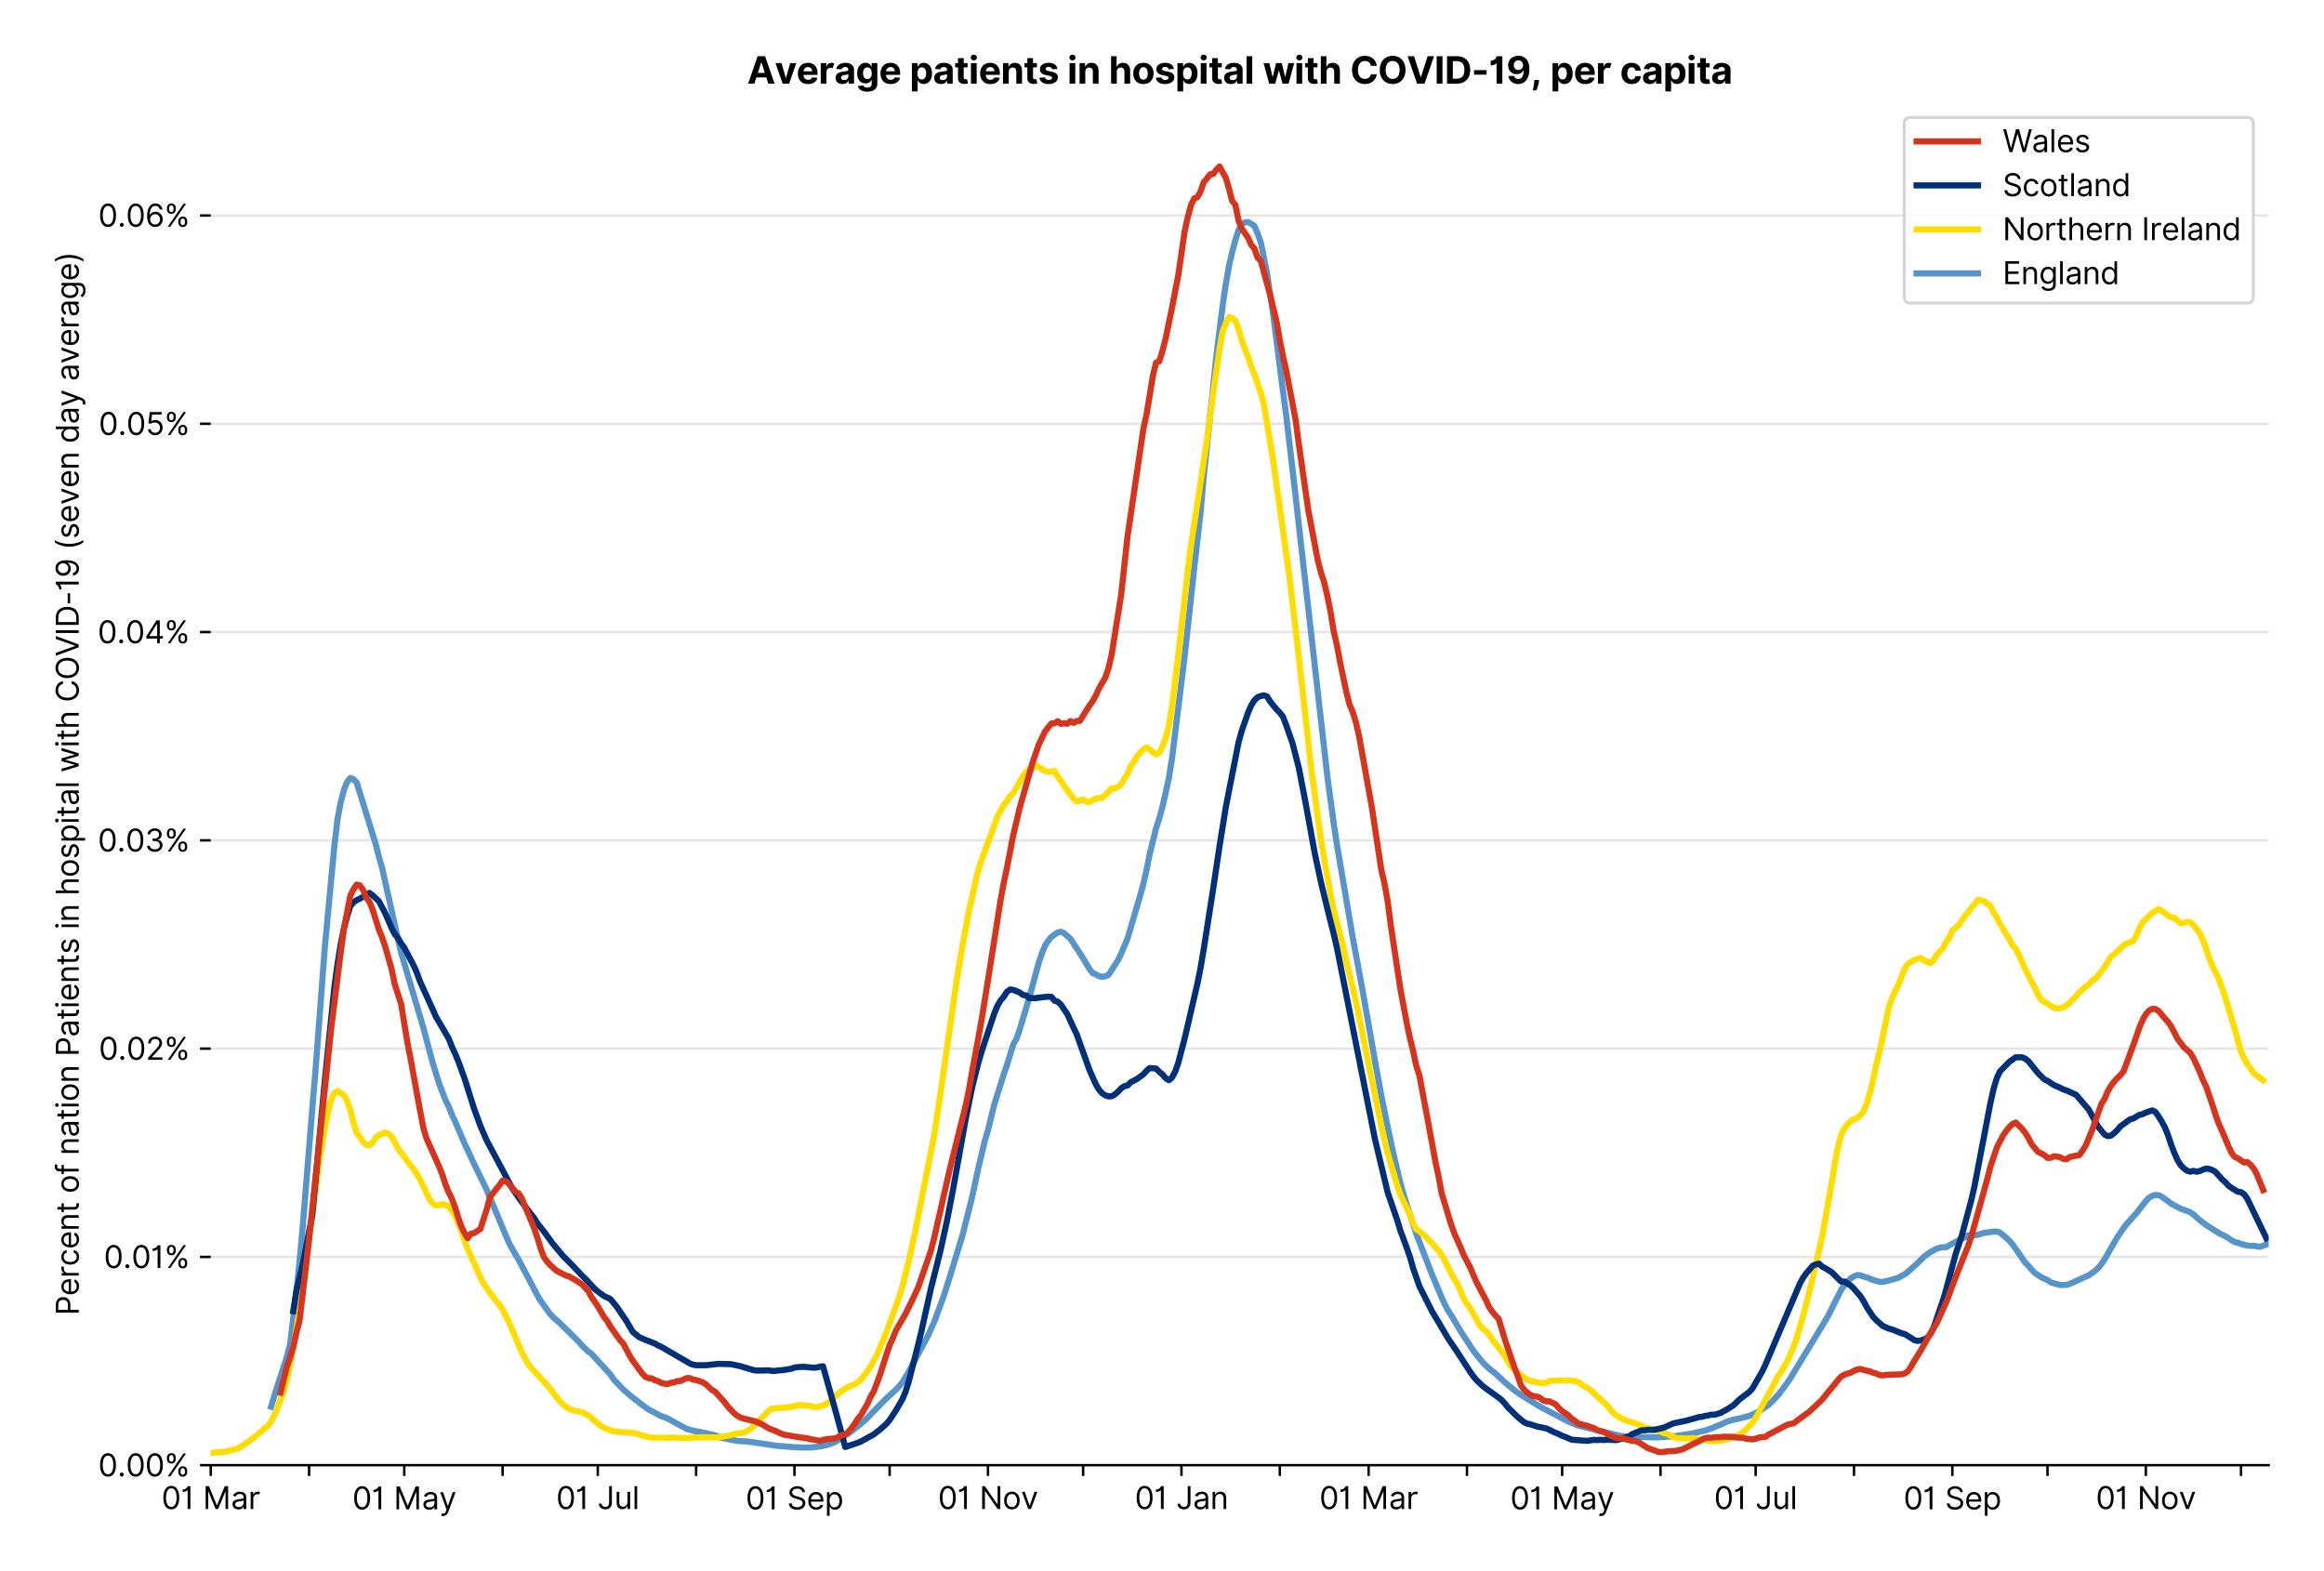 <?xml version="1.0" encoding="utf-8" standalone="no"?>
<!DOCTYPE svg PUBLIC "-//W3C//DTD SVG 1.1//EN"
  "http://www.w3.org/Graphics/SVG/1.1/DTD/svg11.dtd">
<svg xmlns:xlink="http://www.w3.org/1999/xlink" viewBox="0 0 756.175 511.234" xmlns="http://www.w3.org/2000/svg" version="1.1">
 <defs>
  <style type="text/css">*{stroke-linejoin: round; stroke-linecap: butt}</style>
 </defs>
 <g id="figure_1">
  <g id="patch_1">
   <path d="M 0 511.234 
L 756.175 511.234 
L 756.175 0 
L 0 0 
z
" style="fill: #ffffff"/>
  </g>
  <g id="axes_1">
   <g id="patch_2">
    <path d="M 68.575 476.745 
L 738.175 476.745 
L 738.175 33.225 
L 68.575 33.225 
z
" style="fill: #ffffff"/>
   </g>
   <g id="matplotlib.axis_1">
    <g id="xtick_1">
     <g id="line2d_1">
      <defs>
       <path id="mb59c3215d6" d="M 0 0 
L 0 3.5 
" style="stroke: #000000; stroke-width: 0.8"/>
      </defs>
      <g>
       <use xlink:href="#mb59c3215d6" x="68.575" y="476.745" style="stroke: #000000; stroke-width: 0.8"/>
      </g>
     </g>
     <g id="text_1">
      <!-- 01 Mar -->
      <g transform="translate(52.538 491.018)scale(0.1 -0.1)">
       <defs>
        <path id="Inter-Regular-30" d="M 2000 -64 
Q 1230 -64 806 561 
Q 382 1186 382 2327 
Q 382 3459 809 4088 
Q 1236 4718 2000 4718 
Q 2764 4718 3191 4088 
Q 3618 3459 3618 2327 
Q 3618 1186 3194 561 
Q 2771 -64 2000 -64 
z
M 2000 436 
Q 2509 436 2791 927 
Q 3073 1418 3073 2327 
Q 3073 3234 2789 3730 
Q 2505 4227 2000 4227 
Q 1496 4227 1211 3730 
Q 927 3234 927 2327 
Q 927 1418 1210 927 
Q 1493 436 2000 436 
z
" transform="scale(0.016)"/>
        <path id="Inter-Regular-31" d="M 1973 4655 
L 1973 0 
L 1409 0 
L 1409 3836 
L 1373 3836 
Q 1341 3773 1209 3692 
Q 1077 3611 868 3551 
Q 659 3491 391 3491 
L 391 3964 
Q 661 3964 859 4061 
Q 1057 4159 1190 4291 
Q 1323 4423 1392 4529 
Q 1461 4636 1473 4655 
L 1973 4655 
z
" transform="scale(0.016)"/>
        <path id="Inter-Regular-20" transform="scale(0.016)"/>
        <path id="Inter-Regular-4d" d="M 564 4655 
L 1236 4655 
L 2818 791 
L 2873 791 
L 4455 4655 
L 5127 4655 
L 5127 0 
L 4600 0 
L 4600 3536 
L 4555 3536 
L 3100 0 
L 2591 0 
L 1136 3536 
L 1091 3536 
L 1091 0 
L 564 0 
L 564 4655 
z
" transform="scale(0.016)"/>
        <path id="Inter-Regular-61" d="M 1518 -82 
Q 1186 -82 916 44 
Q 646 170 486 410 
Q 327 650 327 991 
Q 327 1291 445 1478 
Q 564 1666 761 1773 
Q 959 1880 1199 1933 
Q 1439 1986 1682 2018 
Q 2000 2059 2199 2080 
Q 2398 2102 2490 2154 
Q 2582 2207 2582 2336 
L 2582 2355 
Q 2582 2691 2399 2877 
Q 2216 3064 1846 3064 
Q 1461 3064 1243 2895 
Q 1025 2727 936 2536 
L 427 2718 
Q 564 3036 792 3214 
Q 1021 3393 1292 3464 
Q 1564 3536 1827 3536 
Q 1996 3536 2215 3496 
Q 2434 3457 2640 3334 
Q 2846 3211 2982 2963 
Q 3118 2716 3118 2300 
L 3118 0 
L 2582 0 
L 2582 473 
L 2555 473 
Q 2500 359 2373 229 
Q 2246 100 2034 9 
Q 1823 -82 1518 -82 
z
M 1600 400 
Q 1918 400 2137 525 
Q 2357 650 2469 847 
Q 2582 1045 2582 1264 
L 2582 1755 
Q 2548 1714 2433 1681 
Q 2318 1648 2169 1624 
Q 2021 1600 1881 1583 
Q 1741 1566 1655 1555 
Q 1446 1527 1265 1467 
Q 1084 1407 974 1287 
Q 864 1168 864 964 
Q 864 684 1072 542 
Q 1280 400 1600 400 
z
" transform="scale(0.016)"/>
        <path id="Inter-Regular-72" d="M 491 0 
L 491 3491 
L 1009 3491 
L 1009 2964 
L 1046 2964 
Q 1139 3223 1389 3384 
Q 1639 3545 1955 3545 
Q 2100 3545 2209 3511 
Q 2318 3477 2400 3418 
L 2218 2964 
Q 2161 2993 2085 3010 
Q 2009 3027 1909 3027 
Q 1527 3027 1277 2794 
Q 1027 2561 1027 2209 
L 1027 0 
L 491 0 
z
" transform="scale(0.016)"/>
       </defs>
       <use xlink:href="#Inter-Regular-30"/>
       <use xlink:href="#Inter-Regular-31" x="62.5"/>
       <use xlink:href="#Inter-Regular-20" x="106.676"/>
       <use xlink:href="#Inter-Regular-4d" x="134.801"/>
       <use xlink:href="#Inter-Regular-61" x="225.994"/>
       <use xlink:href="#Inter-Regular-72" x="282.386"/>
      </g>
     </g>
    </g>
    <g id="xtick_2">
     <g id="line2d_2">
      <g>
       <use xlink:href="#mb59c3215d6" x="100.573" y="476.745" style="stroke: #000000; stroke-width: 0.8"/>
      </g>
     </g>
    </g>
    <g id="xtick_3">
     <g id="line2d_3">
      <g>
       <use xlink:href="#mb59c3215d6" x="131.538" y="476.745" style="stroke: #000000; stroke-width: 0.8"/>
      </g>
     </g>
     <g id="text_2">
      <!-- 01 May -->
      <g transform="translate(114.635 491.117)scale(0.1 -0.1)">
       <defs>
        <path id="Inter-Regular-79" d="M 818 -1355 
Q 682 -1355 575 -1333 
Q 468 -1311 427 -1291 
L 564 -818 
Q 857 -893 1053 -814 
Q 1250 -736 1391 -345 
L 1509 -18 
L 218 3491 
L 800 3491 
L 1764 709 
L 1800 709 
L 2764 3491 
L 3346 3491 
L 1846 -564 
Q 1550 -1355 818 -1355 
z
" transform="scale(0.016)"/>
       </defs>
       <use xlink:href="#Inter-Regular-30"/>
       <use xlink:href="#Inter-Regular-31" x="62.5"/>
       <use xlink:href="#Inter-Regular-20" x="106.676"/>
       <use xlink:href="#Inter-Regular-4d" x="134.801"/>
       <use xlink:href="#Inter-Regular-61" x="225.994"/>
       <use xlink:href="#Inter-Regular-79" x="282.386"/>
      </g>
     </g>
    </g>
    <g id="xtick_4">
     <g id="line2d_4">
      <g>
       <use xlink:href="#mb59c3215d6" x="163.536" y="476.745" style="stroke: #000000; stroke-width: 0.8"/>
      </g>
     </g>
    </g>
    <g id="xtick_5">
     <g id="line2d_5">
      <g>
       <use xlink:href="#mb59c3215d6" x="194.501" y="476.745" style="stroke: #000000; stroke-width: 0.8"/>
      </g>
     </g>
     <g id="text_3">
      <!-- 01 Jul -->
      <g transform="translate(180.958 491.018)scale(0.1 -0.1)">
       <defs>
        <path id="Inter-Regular-4a" d="M 2346 4655 
L 2909 4655 
L 2909 1327 
Q 2909 657 2549 296 
Q 2189 -64 1582 -64 
Q 1200 -64 902 76 
Q 605 216 434 475 
Q 264 734 264 1091 
L 818 1091 
Q 818 795 1034 615 
Q 1250 436 1582 436 
Q 1948 436 2147 664 
Q 2346 893 2346 1327 
L 2346 4655 
z
" transform="scale(0.016)"/>
        <path id="Inter-Regular-75" d="M 2691 1427 
L 2691 3491 
L 3227 3491 
L 3227 0 
L 2691 0 
L 2691 591 
L 2655 591 
Q 2532 325 2273 140 
Q 2014 -45 1618 -45 
Q 1127 -45 809 280 
Q 491 605 491 1273 
L 491 3491 
L 1027 3491 
L 1027 1309 
Q 1027 927 1242 700 
Q 1457 473 1791 473 
Q 1991 473 2199 575 
Q 2407 677 2549 888 
Q 2691 1100 2691 1427 
z
" transform="scale(0.016)"/>
        <path id="Inter-Regular-6c" d="M 1027 4655 
L 1027 0 
L 491 0 
L 491 4655 
L 1027 4655 
z
" transform="scale(0.016)"/>
       </defs>
       <use xlink:href="#Inter-Regular-30"/>
       <use xlink:href="#Inter-Regular-31" x="62.5"/>
       <use xlink:href="#Inter-Regular-20" x="106.676"/>
       <use xlink:href="#Inter-Regular-4a" x="134.801"/>
       <use xlink:href="#Inter-Regular-75" x="189.063"/>
       <use xlink:href="#Inter-Regular-6c" x="247.159"/>
      </g>
     </g>
    </g>
    <g id="xtick_6">
     <g id="line2d_6">
      <g>
       <use xlink:href="#mb59c3215d6" x="226.499" y="476.745" style="stroke: #000000; stroke-width: 0.8"/>
      </g>
     </g>
    </g>
    <g id="xtick_7">
     <g id="line2d_7">
      <g>
       <use xlink:href="#mb59c3215d6" x="258.497" y="476.745" style="stroke: #000000; stroke-width: 0.8"/>
      </g>
     </g>
     <g id="text_4">
      <!-- 01 Sep -->
      <g transform="translate(242.609 491.117)scale(0.1 -0.1)">
       <defs>
        <path id="Inter-Regular-53" d="M 3109 3491 
Q 3068 3836 2777 4027 
Q 2486 4218 2064 4218 
Q 1600 4218 1318 3999 
Q 1036 3780 1036 3445 
Q 1036 3195 1189 3042 
Q 1343 2889 1553 2803 
Q 1764 2718 1936 2673 
L 2409 2545 
Q 2591 2498 2815 2414 
Q 3039 2330 3244 2185 
Q 3450 2041 3584 1816 
Q 3718 1591 3718 1264 
Q 3718 886 3521 581 
Q 3325 277 2949 97 
Q 2573 -82 2036 -82 
Q 1286 -82 845 272 
Q 405 627 364 1200 
L 946 1200 
Q 968 936 1124 764 
Q 1280 593 1519 510 
Q 1759 427 2036 427 
Q 2359 427 2616 533 
Q 2873 639 3023 828 
Q 3173 1018 3173 1273 
Q 3173 1505 3043 1650 
Q 2914 1795 2702 1886 
Q 2491 1977 2246 2045 
L 1673 2209 
Q 1127 2366 809 2657 
Q 491 2948 491 3418 
Q 491 3809 703 4101 
Q 916 4393 1276 4555 
Q 1636 4718 2082 4718 
Q 2532 4718 2882 4558 
Q 3232 4398 3437 4120 
Q 3643 3843 3655 3491 
L 3109 3491 
z
" transform="scale(0.016)"/>
        <path id="Inter-Regular-65" d="M 1955 -73 
Q 1450 -73 1085 151 
Q 721 375 524 778 
Q 327 1182 327 1718 
Q 327 2255 524 2665 
Q 721 3075 1074 3305 
Q 1427 3536 1900 3536 
Q 2173 3536 2439 3445 
Q 2705 3355 2923 3151 
Q 3141 2948 3270 2614 
Q 3400 2280 3400 1791 
L 3400 1564 
L 866 1564 
Q 884 1005 1183 707 
Q 1482 409 1955 409 
Q 2271 409 2498 545 
Q 2725 682 2827 955 
L 3346 809 
Q 3223 414 2854 170 
Q 2486 -73 1955 -73 
z
M 866 2027 
L 2855 2027 
Q 2855 2470 2595 2762 
Q 2336 3055 1900 3055 
Q 1593 3055 1368 2911 
Q 1143 2768 1013 2533 
Q 884 2298 866 2027 
z
" transform="scale(0.016)"/>
        <path id="Inter-Regular-70" d="M 491 -1309 
L 491 3491 
L 1009 3491 
L 1009 2936 
L 1073 2936 
Q 1132 3027 1237 3169 
Q 1343 3311 1542 3423 
Q 1741 3536 2082 3536 
Q 2523 3536 2859 3315 
Q 3196 3095 3384 2690 
Q 3573 2286 3573 1736 
Q 3573 1182 3384 776 
Q 3196 370 2861 148 
Q 2527 -73 2091 -73 
Q 1755 -73 1552 39 
Q 1350 152 1241 296 
Q 1132 441 1073 536 
L 1027 536 
L 1027 -1309 
L 491 -1309 
z
M 1018 1745 
Q 1018 1152 1276 780 
Q 1534 409 2018 409 
Q 2355 409 2581 587 
Q 2807 766 2921 1069 
Q 3036 1373 3036 1745 
Q 3036 2114 2923 2410 
Q 2811 2707 2585 2881 
Q 2359 3055 2018 3055 
Q 1527 3055 1272 2693 
Q 1018 2332 1018 1745 
z
" transform="scale(0.016)"/>
       </defs>
       <use xlink:href="#Inter-Regular-30"/>
       <use xlink:href="#Inter-Regular-31" x="62.5"/>
       <use xlink:href="#Inter-Regular-20" x="106.676"/>
       <use xlink:href="#Inter-Regular-53" x="134.801"/>
       <use xlink:href="#Inter-Regular-65" x="198.58"/>
       <use xlink:href="#Inter-Regular-70" x="256.818"/>
      </g>
     </g>
    </g>
    <g id="xtick_8">
     <g id="line2d_8">
      <g>
       <use xlink:href="#mb59c3215d6" x="289.462" y="476.745" style="stroke: #000000; stroke-width: 0.8"/>
      </g>
     </g>
    </g>
    <g id="xtick_9">
     <g id="line2d_9">
      <g>
       <use xlink:href="#mb59c3215d6" x="321.46" y="476.745" style="stroke: #000000; stroke-width: 0.8"/>
      </g>
     </g>
     <g id="text_5">
      <!-- 01 Nov -->
      <g transform="translate(305.189 491.018)scale(0.1 -0.1)">
       <defs>
        <path id="Inter-Regular-4e" d="M 4255 4655 
L 4255 0 
L 3709 0 
L 1173 3655 
L 1127 3655 
L 1127 0 
L 564 0 
L 564 4655 
L 1109 4655 
L 3655 991 
L 3700 991 
L 3700 4655 
L 4255 4655 
z
" transform="scale(0.016)"/>
        <path id="Inter-Regular-6f" d="M 1909 -73 
Q 1436 -73 1080 152 
Q 725 377 526 781 
Q 327 1186 327 1727 
Q 327 2273 526 2679 
Q 725 3086 1080 3311 
Q 1436 3536 1909 3536 
Q 2382 3536 2737 3311 
Q 3093 3086 3292 2679 
Q 3491 2273 3491 1727 
Q 3491 1186 3292 781 
Q 3093 377 2737 152 
Q 2382 -73 1909 -73 
z
M 1909 409 
Q 2268 409 2500 593 
Q 2732 777 2843 1077 
Q 2955 1377 2955 1727 
Q 2955 2077 2843 2379 
Q 2732 2682 2500 2868 
Q 2268 3055 1909 3055 
Q 1550 3055 1318 2868 
Q 1086 2682 975 2379 
Q 864 2077 864 1727 
Q 864 1377 975 1077 
Q 1086 777 1318 593 
Q 1550 409 1909 409 
z
" transform="scale(0.016)"/>
        <path id="Inter-Regular-76" d="M 3346 3491 
L 2055 0 
L 1509 0 
L 218 3491 
L 800 3491 
L 1764 709 
L 1800 709 
L 2764 3491 
L 3346 3491 
z
" transform="scale(0.016)"/>
       </defs>
       <use xlink:href="#Inter-Regular-30"/>
       <use xlink:href="#Inter-Regular-31" x="62.5"/>
       <use xlink:href="#Inter-Regular-20" x="106.676"/>
       <use xlink:href="#Inter-Regular-4e" x="134.801"/>
       <use xlink:href="#Inter-Regular-6f" x="210.085"/>
       <use xlink:href="#Inter-Regular-76" x="269.744"/>
      </g>
     </g>
    </g>
    <g id="xtick_10">
     <g id="line2d_10">
      <g>
       <use xlink:href="#mb59c3215d6" x="352.425" y="476.745" style="stroke: #000000; stroke-width: 0.8"/>
      </g>
     </g>
    </g>
    <g id="xtick_11">
     <g id="line2d_11">
      <g>
       <use xlink:href="#mb59c3215d6" x="384.423" y="476.745" style="stroke: #000000; stroke-width: 0.8"/>
      </g>
     </g>
     <g id="text_6">
      <!-- 01 Jan -->
      <g transform="translate(369.224 491.018)scale(0.1 -0.1)">
       <defs>
        <path id="Inter-Regular-6e" d="M 1027 2100 
L 1027 0 
L 491 0 
L 491 3491 
L 1009 3491 
L 1009 2945 
L 1055 2945 
Q 1177 3211 1427 3373 
Q 1677 3536 2073 3536 
Q 2602 3536 2928 3211 
Q 3255 2886 3255 2218 
L 3255 0 
L 2718 0 
L 2718 2182 
Q 2718 2593 2504 2824 
Q 2291 3055 1918 3055 
Q 1534 3055 1280 2806 
Q 1027 2557 1027 2100 
z
" transform="scale(0.016)"/>
       </defs>
       <use xlink:href="#Inter-Regular-30"/>
       <use xlink:href="#Inter-Regular-31" x="62.5"/>
       <use xlink:href="#Inter-Regular-20" x="106.676"/>
       <use xlink:href="#Inter-Regular-4a" x="134.801"/>
       <use xlink:href="#Inter-Regular-61" x="189.063"/>
       <use xlink:href="#Inter-Regular-6e" x="245.455"/>
      </g>
     </g>
    </g>
    <g id="xtick_12">
     <g id="line2d_12">
      <g>
       <use xlink:href="#mb59c3215d6" x="416.421" y="476.745" style="stroke: #000000; stroke-width: 0.8"/>
      </g>
     </g>
    </g>
    <g id="xtick_13">
     <g id="line2d_13">
      <g>
       <use xlink:href="#mb59c3215d6" x="445.322" y="476.745" style="stroke: #000000; stroke-width: 0.8"/>
      </g>
     </g>
     <g id="text_7">
      <!-- 01 Mar -->
      <g transform="translate(429.285 491.018)scale(0.1 -0.1)">
       <use xlink:href="#Inter-Regular-30"/>
       <use xlink:href="#Inter-Regular-31" x="62.5"/>
       <use xlink:href="#Inter-Regular-20" x="106.676"/>
       <use xlink:href="#Inter-Regular-4d" x="134.801"/>
       <use xlink:href="#Inter-Regular-61" x="225.994"/>
       <use xlink:href="#Inter-Regular-72" x="282.386"/>
      </g>
     </g>
    </g>
    <g id="xtick_14">
     <g id="line2d_14">
      <g>
       <use xlink:href="#mb59c3215d6" x="477.32" y="476.745" style="stroke: #000000; stroke-width: 0.8"/>
      </g>
     </g>
    </g>
    <g id="xtick_15">
     <g id="line2d_15">
      <g>
       <use xlink:href="#mb59c3215d6" x="508.285" y="476.745" style="stroke: #000000; stroke-width: 0.8"/>
      </g>
     </g>
     <g id="text_8">
      <!-- 01 May -->
      <g transform="translate(491.382 491.117)scale(0.1 -0.1)">
       <use xlink:href="#Inter-Regular-30"/>
       <use xlink:href="#Inter-Regular-31" x="62.5"/>
       <use xlink:href="#Inter-Regular-20" x="106.676"/>
       <use xlink:href="#Inter-Regular-4d" x="134.801"/>
       <use xlink:href="#Inter-Regular-61" x="225.994"/>
       <use xlink:href="#Inter-Regular-79" x="282.386"/>
      </g>
     </g>
    </g>
    <g id="xtick_16">
     <g id="line2d_16">
      <g>
       <use xlink:href="#mb59c3215d6" x="540.283" y="476.745" style="stroke: #000000; stroke-width: 0.8"/>
      </g>
     </g>
    </g>
    <g id="xtick_17">
     <g id="line2d_17">
      <g>
       <use xlink:href="#mb59c3215d6" x="571.248" y="476.745" style="stroke: #000000; stroke-width: 0.8"/>
      </g>
     </g>
     <g id="text_9">
      <!-- 01 Jul -->
      <g transform="translate(557.705 491.018)scale(0.1 -0.1)">
       <use xlink:href="#Inter-Regular-30"/>
       <use xlink:href="#Inter-Regular-31" x="62.5"/>
       <use xlink:href="#Inter-Regular-20" x="106.676"/>
       <use xlink:href="#Inter-Regular-4a" x="134.801"/>
       <use xlink:href="#Inter-Regular-75" x="189.063"/>
       <use xlink:href="#Inter-Regular-6c" x="247.159"/>
      </g>
     </g>
    </g>
    <g id="xtick_18">
     <g id="line2d_18">
      <g>
       <use xlink:href="#mb59c3215d6" x="603.246" y="476.745" style="stroke: #000000; stroke-width: 0.8"/>
      </g>
     </g>
    </g>
    <g id="xtick_19">
     <g id="line2d_19">
      <g>
       <use xlink:href="#mb59c3215d6" x="635.244" y="476.745" style="stroke: #000000; stroke-width: 0.8"/>
      </g>
     </g>
     <g id="text_10">
      <!-- 01 Sep -->
      <g transform="translate(619.356 491.117)scale(0.1 -0.1)">
       <use xlink:href="#Inter-Regular-30"/>
       <use xlink:href="#Inter-Regular-31" x="62.5"/>
       <use xlink:href="#Inter-Regular-20" x="106.676"/>
       <use xlink:href="#Inter-Regular-53" x="134.801"/>
       <use xlink:href="#Inter-Regular-65" x="198.58"/>
       <use xlink:href="#Inter-Regular-70" x="256.818"/>
      </g>
     </g>
    </g>
    <g id="xtick_20">
     <g id="line2d_20">
      <g>
       <use xlink:href="#mb59c3215d6" x="666.209" y="476.745" style="stroke: #000000; stroke-width: 0.8"/>
      </g>
     </g>
    </g>
    <g id="xtick_21">
     <g id="line2d_21">
      <g>
       <use xlink:href="#mb59c3215d6" x="698.207" y="476.745" style="stroke: #000000; stroke-width: 0.8"/>
      </g>
     </g>
     <g id="text_11">
      <!-- 01 Nov -->
      <g transform="translate(681.936 491.018)scale(0.1 -0.1)">
       <use xlink:href="#Inter-Regular-30"/>
       <use xlink:href="#Inter-Regular-31" x="62.5"/>
       <use xlink:href="#Inter-Regular-20" x="106.676"/>
       <use xlink:href="#Inter-Regular-4e" x="134.801"/>
       <use xlink:href="#Inter-Regular-6f" x="210.085"/>
       <use xlink:href="#Inter-Regular-76" x="269.744"/>
      </g>
     </g>
    </g>
    <g id="xtick_22">
     <g id="line2d_22">
      <g>
       <use xlink:href="#mb59c3215d6" x="729.172" y="476.745" style="stroke: #000000; stroke-width: 0.8"/>
      </g>
     </g>
    </g>
   </g>
   <g id="matplotlib.axis_2">
    <g id="ytick_1">
     <g id="line2d_23">
      <path d="M 68.575 476.745 
L 738.175 476.745 
" clip-path="url(#p22d9508326)" style="fill: none; stroke: #e5e5e5; stroke-width: 0.8; stroke-linecap: square"/>
     </g>
     <g id="line2d_24">
      <defs>
       <path id="mfe1d323535" d="M 0 0 
L -3.5 0 
" style="stroke: #000000; stroke-width: 0.8"/>
      </defs>
      <g>
       <use xlink:href="#mfe1d323535" x="68.575" y="476.745" style="stroke: #000000; stroke-width: 0.8"/>
      </g>
     </g>
     <g id="text_12">
      <!-- 0.00% -->
      <g transform="translate(31.944 480.382)scale(0.1 -0.1)">
       <defs>
        <path id="Inter-Regular-2e" d="M 882 -36 
Q 714 -36 593 84 
Q 473 205 473 373 
Q 473 541 593 661 
Q 714 782 882 782 
Q 1050 782 1170 661 
Q 1291 541 1291 373 
Q 1291 205 1170 84 
Q 1050 -36 882 -36 
z
" transform="scale(0.016)"/>
        <path id="Inter-Regular-25" d="M 2855 873 
L 2855 1118 
Q 2855 1373 2960 1585 
Q 3066 1798 3269 1926 
Q 3473 2055 3764 2055 
Q 4059 2055 4259 1926 
Q 4459 1798 4561 1585 
Q 4664 1373 4664 1118 
L 4664 873 
Q 4664 618 4560 405 
Q 4457 193 4256 64 
Q 4055 -64 3764 -64 
Q 3468 -64 3266 64 
Q 3064 193 2959 405 
Q 2855 618 2855 873 
z
M 536 3536 
L 536 3782 
Q 536 4036 642 4248 
Q 748 4461 951 4589 
Q 1155 4718 1446 4718 
Q 1741 4718 1941 4589 
Q 2141 4461 2243 4248 
Q 2346 4036 2346 3782 
L 2346 3536 
Q 2346 3282 2242 3069 
Q 2139 2857 1937 2728 
Q 1736 2600 1446 2600 
Q 1150 2600 948 2728 
Q 746 2857 641 3069 
Q 536 3282 536 3536 
z
M 709 0 
L 3909 4655 
L 4427 4655 
L 1227 0 
L 709 0 
z
M 3318 1118 
L 3318 873 
Q 3318 661 3418 494 
Q 3518 327 3764 327 
Q 4002 327 4101 494 
Q 4200 661 4200 873 
L 4200 1118 
Q 4200 1330 4104 1497 
Q 4009 1664 3764 1664 
Q 3525 1664 3421 1497 
Q 3318 1330 3318 1118 
z
M 1000 3782 
L 1000 3536 
Q 1000 3325 1100 3158 
Q 1200 2991 1446 2991 
Q 1684 2991 1783 3158 
Q 1882 3325 1882 3536 
L 1882 3782 
Q 1882 3993 1786 4160 
Q 1691 4327 1446 4327 
Q 1207 4327 1103 4160 
Q 1000 3993 1000 3782 
z
" transform="scale(0.016)"/>
       </defs>
       <use xlink:href="#Inter-Regular-30"/>
       <use xlink:href="#Inter-Regular-2e" x="62.5"/>
       <use xlink:href="#Inter-Regular-30" x="90.057"/>
       <use xlink:href="#Inter-Regular-30" x="152.557"/>
       <use xlink:href="#Inter-Regular-25" x="215.057"/>
      </g>
     </g>
    </g>
    <g id="ytick_2">
     <g id="line2d_25">
      <path d="M 68.575 408.975 
L 738.175 408.975 
" clip-path="url(#p22d9508326)" style="fill: none; stroke: #e5e5e5; stroke-width: 0.8; stroke-linecap: square"/>
     </g>
     <g id="line2d_26">
      <g>
       <use xlink:href="#mfe1d323535" x="68.575" y="408.975" style="stroke: #000000; stroke-width: 0.8"/>
      </g>
     </g>
     <g id="text_13">
      <!-- 0.01% -->
      <g transform="translate(33.777 412.611)scale(0.1 -0.1)">
       <use xlink:href="#Inter-Regular-30"/>
       <use xlink:href="#Inter-Regular-2e" x="62.5"/>
       <use xlink:href="#Inter-Regular-30" x="90.057"/>
       <use xlink:href="#Inter-Regular-31" x="152.557"/>
       <use xlink:href="#Inter-Regular-25" x="196.733"/>
      </g>
     </g>
    </g>
    <g id="ytick_3">
     <g id="line2d_27">
      <path d="M 68.575 341.204 
L 738.175 341.204 
" clip-path="url(#p22d9508326)" style="fill: none; stroke: #e5e5e5; stroke-width: 0.8; stroke-linecap: square"/>
     </g>
     <g id="line2d_28">
      <g>
       <use xlink:href="#mfe1d323535" x="68.575" y="341.204" style="stroke: #000000; stroke-width: 0.8"/>
      </g>
     </g>
     <g id="text_14">
      <!-- 0.02% -->
      <g transform="translate(32.142 344.841)scale(0.1 -0.1)">
       <defs>
        <path id="Inter-Regular-32" d="M 482 0 
L 482 409 
L 2018 2091 
Q 2289 2386 2464 2605 
Q 2639 2825 2724 3019 
Q 2809 3214 2809 3427 
Q 2809 3795 2553 4011 
Q 2298 4227 1918 4227 
Q 1514 4227 1275 3985 
Q 1036 3743 1036 3345 
L 500 3345 
Q 500 3755 688 4064 
Q 877 4373 1203 4545 
Q 1530 4718 1936 4718 
Q 2346 4718 2661 4545 
Q 2977 4373 3156 4079 
Q 3336 3786 3336 3427 
Q 3336 3170 3244 2926 
Q 3152 2682 2926 2383 
Q 2700 2084 2300 1655 
L 1255 536 
L 1255 500 
L 3418 500 
L 3418 0 
L 482 0 
z
" transform="scale(0.016)"/>
       </defs>
       <use xlink:href="#Inter-Regular-30"/>
       <use xlink:href="#Inter-Regular-2e" x="62.5"/>
       <use xlink:href="#Inter-Regular-30" x="90.057"/>
       <use xlink:href="#Inter-Regular-32" x="152.557"/>
       <use xlink:href="#Inter-Regular-25" x="213.068"/>
      </g>
     </g>
    </g>
    <g id="ytick_4">
     <g id="line2d_29">
      <path d="M 68.575 273.434 
L 738.175 273.434 
" clip-path="url(#p22d9508326)" style="fill: none; stroke: #e5e5e5; stroke-width: 0.8; stroke-linecap: square"/>
     </g>
     <g id="line2d_30">
      <g>
       <use xlink:href="#mfe1d323535" x="68.575" y="273.434" style="stroke: #000000; stroke-width: 0.8"/>
      </g>
     </g>
     <g id="text_15">
      <!-- 0.03% -->
      <g transform="translate(31.83 277.07)scale(0.1 -0.1)">
       <defs>
        <path id="Inter-Regular-33" d="M 2055 -64 
Q 1605 -64 1253 90 
Q 902 245 696 521 
Q 491 798 473 1164 
L 1046 1164 
Q 1071 827 1356 631 
Q 1641 436 2046 436 
Q 2493 436 2783 664 
Q 3073 893 3073 1264 
Q 3073 1650 2787 1893 
Q 2502 2136 1973 2136 
L 1600 2136 
L 1600 2636 
L 1973 2636 
Q 2386 2636 2647 2856 
Q 2909 3077 2909 3445 
Q 2909 3798 2679 4012 
Q 2450 4227 2064 4227 
Q 1823 4227 1610 4139 
Q 1398 4052 1264 3887 
Q 1130 3723 1118 3491 
L 573 3491 
Q 586 3857 793 4133 
Q 1000 4409 1335 4563 
Q 1671 4718 2073 4718 
Q 2505 4718 2814 4544 
Q 3123 4370 3289 4086 
Q 3455 3802 3455 3473 
Q 3455 3080 3249 2802 
Q 3043 2525 2691 2418 
L 2691 2382 
Q 3132 2309 3379 2008 
Q 3627 1707 3627 1264 
Q 3627 884 3421 583 
Q 3216 282 2861 109 
Q 2507 -64 2055 -64 
z
" transform="scale(0.016)"/>
       </defs>
       <use xlink:href="#Inter-Regular-30"/>
       <use xlink:href="#Inter-Regular-2e" x="62.5"/>
       <use xlink:href="#Inter-Regular-30" x="90.057"/>
       <use xlink:href="#Inter-Regular-33" x="152.557"/>
       <use xlink:href="#Inter-Regular-25" x="216.193"/>
      </g>
     </g>
    </g>
    <g id="ytick_5">
     <g id="line2d_31">
      <path d="M 68.575 205.663 
L 738.175 205.663 
" clip-path="url(#p22d9508326)" style="fill: none; stroke: #e5e5e5; stroke-width: 0.8; stroke-linecap: square"/>
     </g>
     <g id="line2d_32">
      <g>
       <use xlink:href="#mfe1d323535" x="68.575" y="205.663" style="stroke: #000000; stroke-width: 0.8"/>
      </g>
     </g>
     <g id="text_16">
      <!-- 0.04% -->
      <g transform="translate(31.773 209.3)scale(0.1 -0.1)">
       <defs>
        <path id="Inter-Regular-34" d="M 373 955 
L 373 1418 
L 2418 4655 
L 3100 4655 
L 3100 1455 
L 3736 1455 
L 3736 955 
L 3100 955 
L 3100 0 
L 2564 0 
L 2564 955 
L 373 955 
z
M 2564 1455 
L 2564 3936 
L 2527 3936 
L 982 1491 
L 982 1455 
L 2564 1455 
z
" transform="scale(0.016)"/>
       </defs>
       <use xlink:href="#Inter-Regular-30"/>
       <use xlink:href="#Inter-Regular-2e" x="62.5"/>
       <use xlink:href="#Inter-Regular-30" x="90.057"/>
       <use xlink:href="#Inter-Regular-34" x="152.557"/>
       <use xlink:href="#Inter-Regular-25" x="216.761"/>
      </g>
     </g>
    </g>
    <g id="ytick_6">
     <g id="line2d_33">
      <path d="M 68.575 137.893 
L 738.175 137.893 
" clip-path="url(#p22d9508326)" style="fill: none; stroke: #e5e5e5; stroke-width: 0.8; stroke-linecap: square"/>
     </g>
     <g id="line2d_34">
      <g>
       <use xlink:href="#mfe1d323535" x="68.575" y="137.893" style="stroke: #000000; stroke-width: 0.8"/>
      </g>
     </g>
     <g id="text_17">
      <!-- 0.05% -->
      <g transform="translate(32.114 141.529)scale(0.1 -0.1)">
       <defs>
        <path id="Inter-Regular-35" d="M 1936 -64 
Q 1536 -64 1216 95 
Q 896 255 702 532 
Q 509 809 491 1164 
L 1036 1164 
Q 1068 848 1324 642 
Q 1580 436 1936 436 
Q 2223 436 2447 570 
Q 2671 705 2799 940 
Q 2927 1175 2927 1473 
Q 2927 1777 2794 2017 
Q 2661 2257 2429 2395 
Q 2198 2534 1900 2536 
Q 1686 2539 1461 2472 
Q 1236 2405 1091 2300 
L 564 2364 
L 846 4655 
L 3264 4655 
L 3264 4155 
L 1318 4155 
L 1155 2782 
L 1182 2782 
Q 1325 2895 1541 2970 
Q 1757 3045 1991 3045 
Q 2418 3045 2753 2842 
Q 3089 2639 3281 2286 
Q 3473 1934 3473 1482 
Q 3473 1036 3274 687 
Q 3075 339 2727 137 
Q 2380 -64 1936 -64 
z
" transform="scale(0.016)"/>
       </defs>
       <use xlink:href="#Inter-Regular-30"/>
       <use xlink:href="#Inter-Regular-2e" x="62.5"/>
       <use xlink:href="#Inter-Regular-30" x="90.057"/>
       <use xlink:href="#Inter-Regular-35" x="152.557"/>
       <use xlink:href="#Inter-Regular-25" x="213.352"/>
      </g>
     </g>
    </g>
    <g id="ytick_7">
     <g id="line2d_35">
      <path d="M 68.575 70.122 
L 738.175 70.122 
" clip-path="url(#p22d9508326)" style="fill: none; stroke: #e5e5e5; stroke-width: 0.8; stroke-linecap: square"/>
     </g>
     <g id="line2d_36">
      <g>
       <use xlink:href="#mfe1d323535" x="68.575" y="70.122" style="stroke: #000000; stroke-width: 0.8"/>
      </g>
     </g>
     <g id="text_18">
      <!-- 0.06% -->
      <g transform="translate(31.958 73.759)scale(0.1 -0.1)">
       <defs>
        <path id="Inter-Regular-36" d="M 2027 -64 
Q 1741 -59 1454 45 
Q 1168 150 932 399 
Q 696 648 552 1074 
Q 409 1500 409 2145 
Q 409 3386 861 4056 
Q 1314 4727 2100 4727 
Q 2686 4727 3073 4384 
Q 3461 4041 3546 3491 
L 2991 3491 
Q 2914 3811 2691 4019 
Q 2468 4227 2100 4227 
Q 1559 4227 1249 3755 
Q 939 3284 936 2427 
L 973 2427 
Q 1164 2716 1461 2880 
Q 1759 3045 2118 3045 
Q 2518 3045 2850 2846 
Q 3182 2648 3382 2299 
Q 3582 1950 3582 1500 
Q 3582 1068 3389 710 
Q 3196 352 2847 142 
Q 2498 -68 2027 -64 
z
M 2027 436 
Q 2314 436 2542 579 
Q 2771 723 2903 964 
Q 3036 1205 3036 1500 
Q 3036 1789 2908 2026 
Q 2780 2264 2556 2404 
Q 2332 2545 2046 2545 
Q 1757 2545 1525 2397 
Q 1293 2250 1157 2010 
Q 1021 1770 1018 1491 
Q 1018 1214 1149 973 
Q 1280 732 1508 584 
Q 1736 436 2027 436 
z
" transform="scale(0.016)"/>
       </defs>
       <use xlink:href="#Inter-Regular-30"/>
       <use xlink:href="#Inter-Regular-2e" x="62.5"/>
       <use xlink:href="#Inter-Regular-30" x="90.057"/>
       <use xlink:href="#Inter-Regular-36" x="152.557"/>
       <use xlink:href="#Inter-Regular-25" x="214.915"/>
      </g>
     </g>
    </g>
    <g id="text_19">
     <!-- Percent of nation Patients in hospital with COVID-19 (seven day average) -->
     <g transform="translate(25.614 428.013)rotate(-90)scale(0.1 -0.1)">
      <defs>
       <path id="Inter-Regular-50" d="M 564 0 
L 564 4655 
L 2136 4655 
Q 2684 4655 3033 4458 
Q 3382 4261 3550 3927 
Q 3718 3593 3718 3182 
Q 3718 2770 3551 2434 
Q 3384 2098 3036 1899 
Q 2689 1700 2146 1700 
L 1127 1700 
L 1127 0 
L 564 0 
z
M 1127 2200 
L 2127 2200 
Q 2689 2200 2926 2482 
Q 3164 2764 3164 3182 
Q 3164 3602 2925 3878 
Q 2686 4155 2118 4155 
L 1127 4155 
L 1127 2200 
z
" transform="scale(0.016)"/>
       <path id="Inter-Regular-63" d="M 1909 -73 
Q 1418 -73 1063 159 
Q 709 391 518 798 
Q 327 1205 327 1727 
Q 327 2259 524 2667 
Q 721 3075 1074 3305 
Q 1427 3536 1900 3536 
Q 2268 3536 2563 3400 
Q 2859 3264 3047 3018 
Q 3236 2773 3282 2445 
L 2746 2445 
Q 2684 2684 2474 2869 
Q 2264 3055 1909 3055 
Q 1439 3055 1151 2697 
Q 864 2339 864 1745 
Q 864 1139 1148 774 
Q 1432 409 1909 409 
Q 2223 409 2447 570 
Q 2671 732 2746 1018 
L 3282 1018 
Q 3236 709 3058 462 
Q 2880 216 2588 71 
Q 2296 -73 1909 -73 
z
" transform="scale(0.016)"/>
       <path id="Inter-Regular-74" d="M 2009 3491 
L 2009 3036 
L 1264 3036 
L 1264 1000 
Q 1264 773 1331 660 
Q 1398 548 1503 510 
Q 1609 473 1727 473 
Q 1816 473 1873 483 
Q 1930 493 1964 500 
L 2073 18 
Q 2018 -2 1920 -23 
Q 1823 -45 1673 -45 
Q 1446 -45 1228 52 
Q 1011 150 869 350 
Q 727 550 727 855 
L 727 3036 
L 200 3036 
L 200 3491 
L 727 3491 
L 727 4327 
L 1264 4327 
L 1264 3491 
L 2009 3491 
z
" transform="scale(0.016)"/>
       <path id="Inter-Regular-66" d="M 2046 3491 
L 2046 3036 
L 1264 3036 
L 1264 0 
L 727 0 
L 727 3036 
L 164 3036 
L 164 3491 
L 727 3491 
L 727 3973 
Q 727 4273 868 4473 
Q 1009 4673 1234 4773 
Q 1459 4873 1709 4873 
Q 1907 4873 2032 4841 
Q 2157 4809 2218 4782 
L 2064 4318 
Q 2023 4332 1951 4352 
Q 1880 4373 1764 4373 
Q 1498 4373 1381 4239 
Q 1264 4105 1264 3845 
L 1264 3491 
L 2046 3491 
z
" transform="scale(0.016)"/>
       <path id="Inter-Regular-69" d="M 491 0 
L 491 3491 
L 1027 3491 
L 1027 0 
L 491 0 
z
M 764 4073 
Q 607 4073 494 4179 
Q 382 4286 382 4436 
Q 382 4586 494 4693 
Q 607 4800 764 4800 
Q 921 4800 1033 4693 
Q 1146 4586 1146 4436 
Q 1146 4286 1033 4179 
Q 921 4073 764 4073 
z
" transform="scale(0.016)"/>
       <path id="Inter-Regular-73" d="M 2964 2709 
L 2482 2573 
Q 2411 2755 2245 2914 
Q 2080 3073 1727 3073 
Q 1407 3073 1194 2926 
Q 982 2780 982 2555 
Q 982 2355 1127 2239 
Q 1273 2123 1582 2045 
L 2100 1918 
Q 3027 1691 3027 973 
Q 3027 673 2855 436 
Q 2684 200 2377 63 
Q 2071 -73 1664 -73 
Q 1130 -73 780 159 
Q 430 391 336 836 
L 846 964 
Q 989 400 1655 400 
Q 2030 400 2251 560 
Q 2473 720 2473 945 
Q 2473 1316 1955 1436 
L 1373 1573 
Q 893 1686 669 1926 
Q 446 2166 446 2527 
Q 446 2823 613 3050 
Q 780 3277 1069 3406 
Q 1359 3536 1727 3536 
Q 2246 3536 2542 3309 
Q 2839 3082 2964 2709 
z
" transform="scale(0.016)"/>
       <path id="Inter-Regular-68" d="M 1027 2100 
L 1027 0 
L 491 0 
L 491 4655 
L 1027 4655 
L 1027 2945 
L 1073 2945 
Q 1196 3216 1442 3376 
Q 1689 3536 2100 3536 
Q 2636 3536 2963 3213 
Q 3291 2891 3291 2218 
L 3291 0 
L 2755 0 
L 2755 2182 
Q 2755 2598 2540 2826 
Q 2325 3055 1946 3055 
Q 1548 3055 1287 2806 
Q 1027 2557 1027 2100 
z
" transform="scale(0.016)"/>
       <path id="Inter-Regular-77" d="M 1282 0 
L 218 3491 
L 782 3491 
L 1536 818 
L 1573 818 
L 2318 3491 
L 2891 3491 
L 3627 827 
L 3664 827 
L 4418 3491 
L 4982 3491 
L 3918 0 
L 3391 0 
L 2627 2682 
L 2573 2682 
L 1809 0 
L 1282 0 
z
" transform="scale(0.016)"/>
       <path id="Inter-Regular-43" d="M 4309 3200 
L 3746 3200 
Q 3677 3523 3484 3743 
Q 3291 3964 3018 4077 
Q 2746 4191 2436 4191 
Q 2014 4191 1672 3977 
Q 1330 3764 1128 3348 
Q 927 2932 927 2327 
Q 927 1723 1128 1307 
Q 1330 891 1672 677 
Q 2014 464 2436 464 
Q 2746 464 3018 577 
Q 3291 691 3484 911 
Q 3677 1132 3746 1455 
L 4309 1455 
Q 4223 977 3957 637 
Q 3691 298 3298 117 
Q 2905 -64 2436 -64 
Q 1841 -64 1377 227 
Q 914 518 648 1054 
Q 382 1591 382 2327 
Q 382 3064 648 3600 
Q 914 4136 1377 4427 
Q 1841 4718 2436 4718 
Q 2905 4718 3298 4537 
Q 3691 4357 3957 4017 
Q 4223 3677 4309 3200 
z
" transform="scale(0.016)"/>
       <path id="Inter-Regular-4f" d="M 4491 2327 
Q 4491 1591 4225 1054 
Q 3959 518 3495 227 
Q 3032 -64 2436 -64 
Q 1841 -64 1377 227 
Q 914 518 648 1054 
Q 382 1591 382 2327 
Q 382 3064 648 3600 
Q 914 4136 1377 4427 
Q 1841 4718 2436 4718 
Q 3032 4718 3495 4427 
Q 3959 4136 4225 3600 
Q 4491 3064 4491 2327 
z
M 3946 2327 
Q 3946 2932 3744 3348 
Q 3543 3764 3201 3977 
Q 2859 4191 2436 4191 
Q 2014 4191 1672 3977 
Q 1330 3764 1128 3348 
Q 927 2932 927 2327 
Q 927 1723 1128 1307 
Q 1330 891 1672 677 
Q 2014 464 2436 464 
Q 2859 464 3201 677 
Q 3543 891 3744 1307 
Q 3946 1723 3946 2327 
z
" transform="scale(0.016)"/>
       <path id="Inter-Regular-56" d="M 755 4655 
L 2136 736 
L 2191 736 
L 3573 4655 
L 4164 4655 
L 2455 0 
L 1873 0 
L 164 4655 
L 755 4655 
z
" transform="scale(0.016)"/>
       <path id="Inter-Regular-49" d="M 1127 4655 
L 1127 0 
L 564 0 
L 564 4655 
L 1127 4655 
z
" transform="scale(0.016)"/>
       <path id="Inter-Regular-44" d="M 2000 0 
L 564 0 
L 564 4655 
L 2064 4655 
Q 2741 4655 3223 4376 
Q 3705 4098 3961 3578 
Q 4218 3059 4218 2336 
Q 4218 1609 3959 1085 
Q 3700 561 3204 280 
Q 2709 0 2000 0 
z
M 1127 500 
L 1964 500 
Q 2830 500 3251 992 
Q 3673 1484 3673 2336 
Q 3673 3182 3259 3668 
Q 2846 4155 2027 4155 
L 1127 4155 
L 1127 500 
z
" transform="scale(0.016)"/>
       <path id="Inter-Regular-2d" d="M 2491 2245 
L 2491 1745 
L 455 1745 
L 455 2245 
L 2491 2245 
z
" transform="scale(0.016)"/>
       <path id="Inter-Regular-39" d="M 1964 4727 
Q 2250 4725 2536 4618 
Q 2823 4511 3059 4263 
Q 3296 4016 3439 3590 
Q 3582 3164 3582 2518 
Q 3582 1277 3128 606 
Q 2675 -64 1891 -64 
Q 1305 -64 916 278 
Q 527 620 446 1173 
L 1000 1173 
Q 1075 852 1299 644 
Q 1523 436 1891 436 
Q 2430 436 2742 906 
Q 3055 1377 3055 2236 
L 3018 2236 
Q 2827 1950 2530 1784 
Q 2234 1618 1873 1618 
Q 1473 1618 1140 1817 
Q 807 2016 608 2365 
Q 409 2714 409 3164 
Q 409 3595 601 3952 
Q 793 4309 1142 4520 
Q 1491 4732 1964 4727 
z
M 1964 4227 
Q 1677 4227 1449 4084 
Q 1221 3941 1088 3700 
Q 955 3459 955 3164 
Q 955 2873 1083 2635 
Q 1211 2398 1435 2258 
Q 1659 2118 1946 2118 
Q 2232 2118 2465 2266 
Q 2698 2414 2835 2654 
Q 2973 2895 2973 3173 
Q 2973 3450 2842 3691 
Q 2711 3932 2483 4079 
Q 2255 4227 1964 4227 
z
" transform="scale(0.016)"/>
       <path id="Inter-Regular-28" d="M 682 1964 
Q 682 2823 906 3544 
Q 1130 4266 1546 4873 
L 2018 4873 
Q 1800 4573 1623 4095 
Q 1446 3618 1341 3061 
Q 1236 2505 1236 1964 
Q 1236 1423 1341 866 
Q 1446 309 1623 -168 
Q 1800 -645 2018 -945 
L 1546 -945 
Q 1130 -339 906 383 
Q 682 1105 682 1964 
z
" transform="scale(0.016)"/>
       <path id="Inter-Regular-64" d="M 1809 -73 
Q 1373 -73 1039 148 
Q 705 370 516 776 
Q 327 1182 327 1736 
Q 327 2286 516 2690 
Q 705 3095 1041 3315 
Q 1377 3536 1818 3536 
Q 2159 3536 2358 3423 
Q 2557 3311 2662 3169 
Q 2768 3027 2827 2936 
L 2873 2936 
L 2873 4655 
L 3409 4655 
L 3409 0 
L 2891 0 
L 2891 536 
L 2827 536 
Q 2768 441 2659 296 
Q 2550 152 2348 39 
Q 2146 -73 1809 -73 
z
M 1882 409 
Q 2366 409 2624 780 
Q 2882 1152 2882 1745 
Q 2882 2332 2627 2693 
Q 2373 3055 1882 3055 
Q 1541 3055 1315 2881 
Q 1089 2707 976 2410 
Q 864 2114 864 1745 
Q 864 1373 978 1069 
Q 1093 766 1319 587 
Q 1546 409 1882 409 
z
" transform="scale(0.016)"/>
       <path id="Inter-Regular-67" d="M 1900 -1382 
Q 1316 -1382 976 -1169 
Q 636 -957 473 -682 
L 900 -382 
Q 973 -477 1084 -601 
Q 1196 -725 1390 -817 
Q 1584 -909 1900 -909 
Q 2323 -909 2598 -704 
Q 2873 -500 2873 -64 
L 2873 645 
L 2827 645 
Q 2768 550 2660 410 
Q 2552 270 2351 162 
Q 2150 55 1809 55 
Q 1386 55 1051 255 
Q 716 455 521 836 
Q 327 1218 327 1764 
Q 327 2300 516 2699 
Q 705 3098 1041 3317 
Q 1377 3536 1818 3536 
Q 2159 3536 2360 3423 
Q 2561 3311 2669 3169 
Q 2777 3027 2836 2936 
L 2891 2936 
L 2891 3491 
L 3409 3491 
L 3409 -100 
Q 3409 -550 3205 -833 
Q 3002 -1116 2660 -1249 
Q 2318 -1382 1900 -1382 
z
M 1882 536 
Q 2366 536 2624 864 
Q 2882 1193 2882 1773 
Q 2882 2339 2627 2697 
Q 2373 3055 1882 3055 
Q 1541 3055 1315 2882 
Q 1089 2709 976 2418 
Q 864 2127 864 1773 
Q 864 1227 1120 881 
Q 1377 536 1882 536 
z
" transform="scale(0.016)"/>
       <path id="Inter-Regular-29" d="M 1638 1940 
Q 1638 1081 1414 359 
Q 1191 -362 775 -969 
L 302 -969 
Q 520 -669 697 -191 
Q 875 286 979 842 
Q 1084 1399 1084 1940 
Q 1084 2481 979 3038 
Q 875 3595 697 4072 
Q 520 4549 302 4849 
L 775 4849 
Q 1191 4243 1414 3521 
Q 1638 2799 1638 1940 
z
" transform="scale(0.016)"/>
      </defs>
      <use xlink:href="#Inter-Regular-50"/>
      <use xlink:href="#Inter-Regular-65" x="63.494"/>
      <use xlink:href="#Inter-Regular-72" x="121.733"/>
      <use xlink:href="#Inter-Regular-63" x="160.085"/>
      <use xlink:href="#Inter-Regular-65" x="215.909"/>
      <use xlink:href="#Inter-Regular-6e" x="274.148"/>
      <use xlink:href="#Inter-Regular-74" x="332.671"/>
      <use xlink:href="#Inter-Regular-20" x="369.034"/>
      <use xlink:href="#Inter-Regular-6f" x="397.159"/>
      <use xlink:href="#Inter-Regular-66" x="456.818"/>
      <use xlink:href="#Inter-Regular-20" x="492.898"/>
      <use xlink:href="#Inter-Regular-6e" x="521.023"/>
      <use xlink:href="#Inter-Regular-61" x="579.546"/>
      <use xlink:href="#Inter-Regular-74" x="635.938"/>
      <use xlink:href="#Inter-Regular-69" x="672.301"/>
      <use xlink:href="#Inter-Regular-6f" x="696.023"/>
      <use xlink:href="#Inter-Regular-6e" x="755.682"/>
      <use xlink:href="#Inter-Regular-20" x="814.205"/>
      <use xlink:href="#Inter-Regular-50" x="842.33"/>
      <use xlink:href="#Inter-Regular-61" x="905.824"/>
      <use xlink:href="#Inter-Regular-74" x="962.216"/>
      <use xlink:href="#Inter-Regular-69" x="998.58"/>
      <use xlink:href="#Inter-Regular-65" x="1022.301"/>
      <use xlink:href="#Inter-Regular-6e" x="1080.54"/>
      <use xlink:href="#Inter-Regular-74" x="1139.063"/>
      <use xlink:href="#Inter-Regular-73" x="1175.426"/>
      <use xlink:href="#Inter-Regular-20" x="1227.699"/>
      <use xlink:href="#Inter-Regular-69" x="1255.824"/>
      <use xlink:href="#Inter-Regular-6e" x="1279.546"/>
      <use xlink:href="#Inter-Regular-20" x="1338.068"/>
      <use xlink:href="#Inter-Regular-68" x="1366.193"/>
      <use xlink:href="#Inter-Regular-6f" x="1425.284"/>
      <use xlink:href="#Inter-Regular-73" x="1484.943"/>
      <use xlink:href="#Inter-Regular-70" x="1537.216"/>
      <use xlink:href="#Inter-Regular-69" x="1598.154"/>
      <use xlink:href="#Inter-Regular-74" x="1621.875"/>
      <use xlink:href="#Inter-Regular-61" x="1658.239"/>
      <use xlink:href="#Inter-Regular-6c" x="1714.631"/>
      <use xlink:href="#Inter-Regular-20" x="1738.353"/>
      <use xlink:href="#Inter-Regular-77" x="1766.478"/>
      <use xlink:href="#Inter-Regular-69" x="1847.728"/>
      <use xlink:href="#Inter-Regular-74" x="1871.449"/>
      <use xlink:href="#Inter-Regular-68" x="1907.813"/>
      <use xlink:href="#Inter-Regular-20" x="1966.904"/>
      <use xlink:href="#Inter-Regular-43" x="1995.029"/>
      <use xlink:href="#Inter-Regular-4f" x="2067.756"/>
      <use xlink:href="#Inter-Regular-56" x="2143.892"/>
      <use xlink:href="#Inter-Regular-49" x="2211.506"/>
      <use xlink:href="#Inter-Regular-44" x="2237.926"/>
      <use xlink:href="#Inter-Regular-2d" x="2309.802"/>
      <use xlink:href="#Inter-Regular-31" x="2355.824"/>
      <use xlink:href="#Inter-Regular-39" x="2400"/>
      <use xlink:href="#Inter-Regular-20" x="2462.358"/>
      <use xlink:href="#Inter-Regular-28" x="2490.483"/>
      <use xlink:href="#Inter-Regular-73" x="2526.705"/>
      <use xlink:href="#Inter-Regular-65" x="2578.978"/>
      <use xlink:href="#Inter-Regular-76" x="2637.216"/>
      <use xlink:href="#Inter-Regular-65" x="2692.898"/>
      <use xlink:href="#Inter-Regular-6e" x="2751.137"/>
      <use xlink:href="#Inter-Regular-20" x="2809.66"/>
      <use xlink:href="#Inter-Regular-64" x="2837.785"/>
      <use xlink:href="#Inter-Regular-61" x="2899.858"/>
      <use xlink:href="#Inter-Regular-79" x="2956.25"/>
      <use xlink:href="#Inter-Regular-20" x="3011.932"/>
      <use xlink:href="#Inter-Regular-61" x="3040.057"/>
      <use xlink:href="#Inter-Regular-76" x="3096.449"/>
      <use xlink:href="#Inter-Regular-65" x="3152.131"/>
      <use xlink:href="#Inter-Regular-72" x="3210.37"/>
      <use xlink:href="#Inter-Regular-61" x="3248.722"/>
      <use xlink:href="#Inter-Regular-67" x="3305.114"/>
      <use xlink:href="#Inter-Regular-65" x="3366.052"/>
      <use xlink:href="#Inter-Regular-29" x="3424.29"/>
     </g>
    </g>
   </g>
   <g id="line2d_37">
    <path d="M 88.186 457.722 
L 90.251 451.051 
L 93.347 441.457 
L 94.38 437.51 
L 96.444 420.311 
L 97.476 410.414 
L 98.508 398.943 
L 101.605 360.893 
L 102.637 348.555 
L 105.734 307.73 
L 107.798 285.795 
L 108.83 274.979 
L 109.862 266.321 
L 110.895 260.928 
L 111.927 256.943 
L 112.959 254.42 
L 113.991 253.15 
L 115.023 253.525 
L 116.055 254.626 
L 122.249 274.68 
L 123.281 278.775 
L 124.313 282.363 
L 128.442 300.859 
L 129.474 305.665 
L 130.506 309.93 
L 137.731 334.356 
L 139.796 342.117 
L 140.828 345.946 
L 142.892 352.609 
L 144.957 357.976 
L 145.989 359.988 
L 147.021 362.625 
L 148.053 364.83 
L 151.15 372.056 
L 154.246 378.697 
L 158.375 387.139 
L 160.439 392.103 
L 165.6 404.394 
L 167.665 408.121 
L 168.697 409.786 
L 172.826 417.616 
L 174.89 421.565 
L 175.922 423.292 
L 179.019 427.571 
L 180.051 428.639 
L 182.115 430.461 
L 188.308 436.557 
L 189.34 437.788 
L 191.405 439.782 
L 192.437 440.458 
L 194.501 442.757 
L 198.63 447.24 
L 199.662 448.831 
L 202.759 452.073 
L 204.823 453.896 
L 208.952 457.128 
L 211.016 458.595 
L 215.145 460.799 
L 216.177 461.115 
L 217.209 461.55 
L 223.403 464.927 
L 225.467 465.52 
L 229.596 466.304 
L 232.692 467.032 
L 234.757 467.832 
L 239.917 468.862 
L 243.014 469.008 
L 249.207 469.884 
L 252.304 470.377 
L 258.497 470.907 
L 261.593 470.998 
L 263.658 471.004 
L 266.754 470.651 
L 268.819 470.218 
L 270.883 469.529 
L 271.915 469.087 
L 275.012 467.127 
L 277.076 465.723 
L 281.205 462.34 
L 282.237 461.373 
L 284.301 459.182 
L 288.43 454.971 
L 291.527 452.188 
L 292.559 451.084 
L 293.591 449.794 
L 295.655 446.39 
L 301.848 434.797 
L 303.913 430.261 
L 307.009 421.878 
L 309.074 415.369 
L 313.203 401.835 
L 316.299 389.545 
L 318.363 379.945 
L 320.428 371.244 
L 321.46 367.785 
L 323.524 359.328 
L 326.621 349.489 
L 327.653 346.51 
L 329.717 339.769 
L 330.75 337.942 
L 331.782 335.03 
L 334.878 324.702 
L 337.975 313.284 
L 339.007 310.257 
L 340.039 307.656 
L 341.071 306.095 
L 342.104 304.858 
L 344.168 303.367 
L 345.2 303.203 
L 346.232 303.633 
L 348.297 305.444 
L 352.425 311.805 
L 354.49 315.314 
L 355.522 316.633 
L 356.554 317.046 
L 357.586 317.617 
L 358.619 317.858 
L 359.651 317.648 
L 360.683 317.209 
L 363.78 312.44 
L 364.812 310.254 
L 366.876 305.37 
L 371.005 291.328 
L 372.037 287.591 
L 373.069 283.022 
L 374.101 277.807 
L 376.166 269.456 
L 377.198 266.3 
L 378.23 262.573 
L 380.294 253.352 
L 381.327 246.946 
L 385.455 213.543 
L 388.552 185.06 
L 390.616 166.945 
L 391.648 155.228 
L 394.745 125.729 
L 395.777 115.865 
L 397.842 99.282 
L 398.874 92.375 
L 399.906 86.422 
L 400.938 81.96 
L 401.97 78.062 
L 403.002 74.944 
L 404.035 72.885 
L 405.067 72.352 
L 406.099 72.266 
L 407.131 72.797 
L 408.163 73.563 
L 409.196 75.967 
L 410.228 78.854 
L 412.292 89.074 
L 414.357 102.999 
L 417.453 127.31 
L 418.485 135.002 
L 421.582 161.637 
L 423.646 179.938 
L 431.904 252.76 
L 433.968 267.927 
L 435 274.792 
L 437.065 286.872 
L 440.161 305.149 
L 443.258 321.742 
L 447.386 345.227 
L 449.451 356.483 
L 451.515 366.665 
L 453.579 376.277 
L 455.644 384.918 
L 456.676 388.707 
L 458.74 395.109 
L 460.805 401.401 
L 465.966 414.752 
L 469.062 422.124 
L 470.094 424.394 
L 471.127 426.336 
L 472.159 427.907 
L 475.255 433.154 
L 479.384 439.489 
L 482.481 443.354 
L 484.545 445.322 
L 486.609 446.956 
L 489.706 449.844 
L 492.802 452.403 
L 494.867 453.882 
L 501.06 457.682 
L 510.35 462.584 
L 512.414 463.38 
L 513.446 463.826 
L 515.51 464.361 
L 526.865 467.151 
L 529.961 467.543 
L 532.025 467.622 
L 535.122 467.627 
L 539.251 467.679 
L 541.315 467.564 
L 545.444 467.245 
L 550.605 466.435 
L 554.733 465.477 
L 556.798 464.794 
L 558.862 463.91 
L 559.894 463.53 
L 561.959 462.553 
L 564.023 461.951 
L 566.087 461.526 
L 569.184 460.697 
L 571.248 459.784 
L 573.313 458.602 
L 575.377 457.164 
L 576.409 456.213 
L 578.474 453.989 
L 580.538 451.351 
L 582.602 448.375 
L 586.731 441.521 
L 590.86 434.754 
L 593.956 429.635 
L 594.989 427.857 
L 597.053 423.693 
L 599.117 419.585 
L 600.15 418.164 
L 601.182 416.943 
L 602.214 415.944 
L 603.246 415.316 
L 604.278 414.879 
L 605.31 414.96 
L 606.343 415.369 
L 607.375 415.648 
L 609.439 416.46 
L 611.504 417.083 
L 612.536 417.117 
L 614.6 416.663 
L 617.697 415.753 
L 619.761 414.597 
L 620.793 413.839 
L 623.89 411.04 
L 625.954 408.967 
L 628.019 407.45 
L 630.083 406.329 
L 631.115 406.018 
L 632.147 405.835 
L 633.179 405.832 
L 635.244 404.635 
L 639.373 402.574 
L 640.405 401.933 
L 641.437 402.017 
L 643.501 401.786 
L 645.566 401.153 
L 648.662 400.749 
L 649.694 400.742 
L 650.727 401.04 
L 652.791 402.774 
L 653.823 403.733 
L 654.855 404.932 
L 656.92 407.858 
L 658.984 410.853 
L 660.016 411.864 
L 661.048 413.147 
L 662.081 414.189 
L 664.145 415.576 
L 666.209 416.496 
L 667.241 417.267 
L 670.338 418.132 
L 672.402 418.066 
L 673.435 417.764 
L 679.628 414.95 
L 681.692 413.484 
L 682.724 412.545 
L 683.756 411.286 
L 684.789 409.762 
L 688.917 402.584 
L 690.982 399.566 
L 692.014 398.217 
L 695.11 394.755 
L 698.207 390.801 
L 699.239 389.722 
L 700.271 389.137 
L 701.304 388.824 
L 702.336 388.895 
L 703.368 389.378 
L 705.432 390.859 
L 706.464 391.645 
L 709.561 393.305 
L 712.658 394.421 
L 713.69 395.161 
L 715.754 397.008 
L 717.818 398.582 
L 721.947 401.232 
L 724.012 402.24 
L 725.044 402.824 
L 726.076 403.567 
L 727.108 404.134 
L 728.14 404.365 
L 729.172 404.765 
L 731.237 405.271 
L 732.269 405.388 
L 733.301 405.366 
L 735.366 405.706 
L 737.43 404.951 
L 737.43 404.951 
" clip-path="url(#p22d9508326)" style="fill: none; stroke: #5694ca; stroke-width: 2; stroke-linecap: square"/>
   </g>
   <g id="line2d_38">
    <path d="M 68.575 472.808 
L 69.607 472.629 
L 72.704 472.45 
L 76.832 471.53 
L 77.865 471.07 
L 80.961 468.974 
L 83.026 467.44 
L 86.122 464.782 
L 87.154 463.964 
L 88.186 462.583 
L 89.219 460.589 
L 90.251 458.238 
L 92.315 452.665 
L 93.347 448.933 
L 95.412 438.81 
L 97.476 426.131 
L 98.508 418.973 
L 103.669 379.248 
L 105.734 366.876 
L 106.766 361.661 
L 107.798 357.725 
L 108.83 355.577 
L 109.862 355.015 
L 111.927 356.344 
L 112.959 358.287 
L 113.991 361.252 
L 115.023 365.291 
L 116.055 368.563 
L 117.088 369.944 
L 118.12 371.528 
L 119.152 372.449 
L 120.184 372.653 
L 121.216 371.835 
L 122.249 370.199 
L 123.281 369.279 
L 124.313 369.023 
L 125.345 368.461 
L 126.377 368.921 
L 127.409 369.841 
L 128.442 371.631 
L 129.474 373.676 
L 131.538 376.334 
L 132.57 377.868 
L 134.635 380.475 
L 136.699 383.799 
L 139.796 390.394 
L 140.828 391.57 
L 141.86 392.183 
L 142.892 392.132 
L 143.924 391.825 
L 144.957 392.081 
L 145.989 392.592 
L 147.021 393.921 
L 148.053 395.609 
L 150.118 400.363 
L 151.15 403.635 
L 152.182 406.396 
L 156.311 415.599 
L 157.343 417.593 
L 159.407 420.66 
L 161.472 423.37 
L 162.504 424.495 
L 163.536 426.131 
L 165.6 430.221 
L 169.729 439.935 
L 171.793 443.718 
L 172.826 445.098 
L 176.954 449.495 
L 179.019 451.898 
L 181.083 454.608 
L 182.115 455.886 
L 183.147 456.959 
L 185.212 458.493 
L 187.276 459.056 
L 189.34 459.465 
L 191.405 460.538 
L 192.437 461.356 
L 193.469 462.328 
L 195.534 463.964 
L 196.566 464.577 
L 197.598 464.935 
L 198.63 465.446 
L 199.662 465.753 
L 201.727 465.957 
L 205.855 466.213 
L 206.888 466.418 
L 208.952 467.082 
L 212.049 467.798 
L 214.113 467.798 
L 216.177 467.798 
L 217.209 467.849 
L 219.274 467.747 
L 222.37 467.951 
L 224.435 467.849 
L 226.499 467.747 
L 228.563 467.645 
L 232.692 467.747 
L 234.757 467.542 
L 236.821 467.133 
L 239.917 466.418 
L 241.982 466.162 
L 243.014 465.702 
L 244.046 465.088 
L 245.078 464.168 
L 250.239 458.902 
L 251.271 458.289 
L 256.432 457.931 
L 258.497 457.522 
L 259.529 457.266 
L 260.561 457.164 
L 263.658 457.471 
L 264.69 457.777 
L 265.722 457.829 
L 267.786 457.317 
L 268.819 456.806 
L 269.851 456.09 
L 270.883 455.221 
L 271.915 454.147 
L 273.98 452.46 
L 276.044 451.233 
L 278.108 450.415 
L 279.14 449.751 
L 280.173 448.83 
L 281.205 447.552 
L 283.269 444.638 
L 285.334 440.804 
L 288.43 433.544 
L 292.559 422.041 
L 293.591 418.769 
L 295.655 410.435 
L 297.72 401.028 
L 300.816 385.332 
L 303.913 369.79 
L 305.977 355.935 
L 311.138 319.943 
L 313.203 307.468 
L 315.267 296.476 
L 317.331 287.171 
L 318.363 282.928 
L 319.396 279.758 
L 323.524 268.51 
L 324.557 265.596 
L 326.621 261.813 
L 327.653 260.688 
L 328.685 258.95 
L 329.717 258.03 
L 331.782 254.348 
L 332.814 252.559 
L 333.846 251.281 
L 334.878 250.258 
L 335.911 250.054 
L 336.943 248.98 
L 340.039 250.872 
L 341.071 251.179 
L 343.136 250.872 
L 344.168 252.712 
L 349.329 259.921 
L 350.361 260.79 
L 352.425 260.126 
L 353.458 260.841 
L 354.49 260.944 
L 356.554 259.819 
L 357.586 259.666 
L 358.619 259.666 
L 361.715 256.547 
L 362.747 256.547 
L 363.78 256.036 
L 364.812 255.166 
L 365.844 253.377 
L 366.876 251.843 
L 367.908 249.287 
L 368.94 247.804 
L 369.973 246.066 
L 371.005 244.839 
L 372.037 243.817 
L 373.069 243.254 
L 374.101 243.817 
L 375.134 244.788 
L 376.166 245.504 
L 377.198 244.839 
L 378.23 242.947 
L 379.262 240.187 
L 380.294 236.25 
L 381.327 229.859 
L 383.391 213.192 
L 386.488 185.687 
L 387.52 177.456 
L 392.681 143.508 
L 394.745 127.915 
L 396.809 113.651 
L 397.842 107.771 
L 398.874 105.164 
L 399.906 103.119 
L 400.938 103.426 
L 401.97 104.397 
L 403.002 107.004 
L 404.035 110.685 
L 405.067 113.6 
L 406.099 116.054 
L 407.131 119.377 
L 408.163 121.882 
L 410.228 127.761 
L 411.26 131.698 
L 413.324 144.07 
L 414.357 150.461 
L 419.517 187.374 
L 421.582 204.757 
L 426.743 250.77 
L 429.839 273.623 
L 432.936 291.108 
L 433.968 295.965 
L 437.065 308.03 
L 438.097 312.938 
L 440.161 321.425 
L 441.193 325.873 
L 449.451 366.518 
L 451.515 375.158 
L 453.579 382.265 
L 454.612 385.69 
L 455.644 388.604 
L 456.676 390.905 
L 457.708 392.899 
L 458.74 395.2 
L 459.773 397.909 
L 460.805 400.005 
L 461.837 400.619 
L 463.901 402.357 
L 464.933 403.533 
L 465.966 404.504 
L 466.998 405.783 
L 468.03 406.856 
L 469.062 408.288 
L 470.094 410.179 
L 472.159 414.321 
L 473.191 416.161 
L 474.223 417.746 
L 476.288 422.603 
L 477.32 424.29 
L 478.352 425.67 
L 479.384 427.409 
L 481.448 431.243 
L 482.481 432.317 
L 483.513 433.084 
L 484.545 434.311 
L 485.577 435.947 
L 487.642 438.452 
L 489.706 441.366 
L 490.738 443.207 
L 491.77 444.791 
L 492.802 445.558 
L 494.867 447.45 
L 496.931 449.035 
L 500.028 449.751 
L 501.06 450.006 
L 502.092 450.006 
L 503.124 449.853 
L 504.156 449.393 
L 505.189 449.239 
L 507.253 449.239 
L 508.285 449.086 
L 509.317 449.291 
L 510.35 449.137 
L 511.382 449.188 
L 513.446 449.648 
L 515.51 451.131 
L 516.543 451.54 
L 517.575 452.358 
L 522.736 457.113 
L 523.768 458.442 
L 524.8 459.567 
L 525.832 460.487 
L 527.897 461.663 
L 528.929 462.174 
L 529.961 462.532 
L 530.993 462.737 
L 533.058 463.503 
L 535.122 464.424 
L 537.186 464.884 
L 540.283 465.855 
L 541.315 466.264 
L 542.347 466.52 
L 545.444 467.951 
L 549.573 468.054 
L 550.605 467.951 
L 552.669 468.156 
L 554.733 468.718 
L 557.83 468.923 
L 559.894 468.821 
L 561.959 468.36 
L 566.087 466.827 
L 568.152 465.088 
L 570.216 462.89 
L 571.248 461.407 
L 574.345 455.63 
L 576.409 451.898 
L 578.474 447.859 
L 579.506 446.479 
L 581.57 442.849 
L 583.635 438.145 
L 584.667 435.18 
L 586.731 427.971 
L 587.763 424.137 
L 589.828 415.701 
L 592.924 402.204 
L 596.021 384.77 
L 597.053 378.277 
L 598.085 372.96 
L 599.117 369.074 
L 600.15 367.132 
L 601.182 365.802 
L 602.214 364.678 
L 603.246 364.269 
L 604.278 363.706 
L 605.31 362.888 
L 606.343 361.61 
L 607.375 359.156 
L 608.407 355.731 
L 609.439 351.487 
L 610.471 346.528 
L 611.504 342.438 
L 612.536 337.683 
L 614.6 327.509 
L 615.632 324.8 
L 616.664 322.448 
L 617.697 320.403 
L 619.761 315.086 
L 620.793 313.654 
L 622.858 312.325 
L 624.922 311.66 
L 625.954 312.427 
L 628.019 313.399 
L 629.051 312.581 
L 630.083 310.842 
L 631.115 309.564 
L 632.147 308.644 
L 633.179 306.548 
L 634.212 305.167 
L 635.244 302.764 
L 637.308 301.026 
L 639.373 297.959 
L 640.405 296.834 
L 641.437 295.3 
L 642.469 294.278 
L 643.501 292.846 
L 644.533 292.948 
L 645.566 293.255 
L 647.63 294.789 
L 648.662 296.885 
L 649.694 298.47 
L 650.727 300.617 
L 651.759 302.202 
L 652.791 304.043 
L 653.823 305.576 
L 654.855 307.724 
L 655.887 308.695 
L 656.92 310.74 
L 658.984 315.392 
L 661.048 319.534 
L 662.081 321.272 
L 663.113 323.624 
L 664.145 325.311 
L 665.177 326.027 
L 666.209 326.538 
L 667.241 327.254 
L 668.274 327.816 
L 669.306 328.225 
L 670.338 328.072 
L 671.37 327.765 
L 673.435 326.333 
L 674.467 325.157 
L 675.499 324.186 
L 676.531 322.959 
L 678.596 321.016 
L 679.628 320.352 
L 680.66 319.125 
L 681.692 318.613 
L 683.756 316.006 
L 684.789 314.728 
L 686.853 311.251 
L 687.885 310.536 
L 690.982 307.621 
L 692.014 306.906 
L 693.046 306.701 
L 694.078 306.19 
L 695.11 304.452 
L 696.143 301.998 
L 697.175 300.106 
L 700.271 297.038 
L 702.336 295.811 
L 703.368 296.374 
L 704.4 297.09 
L 705.432 297.959 
L 706.464 298.572 
L 707.497 298.623 
L 708.529 299.595 
L 709.561 300.413 
L 710.593 300.259 
L 711.625 299.953 
L 712.658 300.106 
L 713.69 300.975 
L 715.754 303.634 
L 716.786 305.832 
L 718.851 311.814 
L 719.883 314.319 
L 721.947 318.562 
L 724.012 324.339 
L 727.108 334.769 
L 729.172 342.182 
L 730.205 344.432 
L 731.237 346.221 
L 733.301 349.187 
L 736.398 351.538 
L 736.398 351.538 
" clip-path="url(#p22d9508326)" style="fill: none; stroke: #ffdd00; stroke-width: 2; stroke-linecap: square"/>
   </g>
   <g id="line2d_39">
    <path d="M 95.412 426.63 
L 96.444 419.994 
L 98.508 411.403 
L 100.573 400.787 
L 101.605 395.512 
L 105.734 351.157 
L 108.83 320.925 
L 109.862 313.411 
L 110.895 307.031 
L 111.927 302.016 
L 112.959 298.118 
L 113.991 294.822 
L 115.023 293.563 
L 116.055 292.872 
L 117.088 292.412 
L 120.184 290.551 
L 121.216 291.295 
L 123.281 293.244 
L 125.345 297.143 
L 127.409 301.945 
L 128.442 303.948 
L 129.474 305.171 
L 130.506 306.925 
L 131.538 308.36 
L 134.635 314.244 
L 135.667 316.618 
L 136.699 319.436 
L 140.828 328.491 
L 141.86 330.866 
L 143.924 334.357 
L 145.989 337.919 
L 147.021 340.542 
L 148.053 342.757 
L 149.085 345.238 
L 151.15 350.908 
L 154.246 360.708 
L 156.311 366.343 
L 158.375 371.11 
L 160.439 374.956 
L 162.504 378.801 
L 166.632 386.598 
L 169.729 391.064 
L 173.858 396.451 
L 174.89 398.082 
L 176.954 400.687 
L 180.051 404.904 
L 182.115 407.35 
L 183.147 408.608 
L 186.244 411.709 
L 189.34 415.005 
L 190.373 415.98 
L 193.469 419.329 
L 194.501 420.215 
L 196.566 421.721 
L 198.63 422.696 
L 200.694 425.23 
L 202.759 428.26 
L 203.791 429.767 
L 205.855 433.329 
L 207.92 435.065 
L 209.984 435.969 
L 213.081 437.156 
L 214.113 437.794 
L 215.145 438.22 
L 224.435 443.625 
L 225.467 444.032 
L 226.499 444.209 
L 229.596 444.227 
L 233.724 443.784 
L 235.789 443.819 
L 237.853 443.873 
L 240.95 444.546 
L 245.078 445.786 
L 246.111 445.964 
L 250.239 445.893 
L 251.271 446.088 
L 252.304 446.052 
L 253.336 445.893 
L 254.368 445.857 
L 256.432 445.538 
L 257.465 445.361 
L 258.497 444.989 
L 259.529 444.83 
L 261.593 444.741 
L 264.69 445.024 
L 265.722 444.971 
L 266.754 444.688 
L 267.786 444.564 
L 270.883 455.568 
L 272.947 463.082 
L 275.012 470.826 
L 277.076 470.153 
L 279.14 469.444 
L 280.173 469.001 
L 284.301 466.733 
L 286.366 465.12 
L 288.43 463.277 
L 289.462 462.054 
L 291.527 458.9 
L 293.591 455.338 
L 294.623 452.875 
L 295.655 449.65 
L 298.752 437.493 
L 299.784 433.258 
L 302.881 419.347 
L 305.977 407.048 
L 308.042 397.639 
L 310.106 387.006 
L 314.235 364.004 
L 316.299 353.85 
L 318.363 345.663 
L 319.396 342.19 
L 321.46 335.881 
L 323.524 329.732 
L 324.557 327.251 
L 325.589 325.479 
L 326.621 324.309 
L 327.653 322.697 
L 328.685 321.952 
L 329.717 322.094 
L 331.782 322.927 
L 332.814 323.724 
L 333.846 323.884 
L 334.878 324.717 
L 336.943 324.788 
L 339.007 324.486 
L 341.071 324.292 
L 342.104 324.362 
L 343.136 325.621 
L 344.168 325.957 
L 345.2 326.897 
L 347.265 329.945 
L 349.329 334.463 
L 350.361 336.608 
L 354.49 348.144 
L 356.554 352.805 
L 357.586 354.541 
L 358.619 355.729 
L 359.651 356.402 
L 360.683 356.739 
L 361.715 356.703 
L 362.747 356.101 
L 363.78 355.232 
L 364.812 354.098 
L 365.844 353.425 
L 366.876 353.194 
L 367.908 352.149 
L 369.973 351.068 
L 372.037 349.562 
L 373.069 348.392 
L 374.101 347.524 
L 376.166 347.701 
L 377.198 348.746 
L 378.23 349.597 
L 379.262 350.802 
L 380.294 351.476 
L 381.327 350.643 
L 382.359 348.729 
L 383.391 345.787 
L 385.455 337.937 
L 389.584 320.198 
L 390.616 315.006 
L 391.648 308.963 
L 394.745 289.151 
L 396.809 275.329 
L 398.874 262.499 
L 403.002 241.517 
L 404.035 237.813 
L 406.099 231.859 
L 407.131 229.502 
L 408.163 227.872 
L 409.196 226.862 
L 410.228 226.49 
L 411.26 226.259 
L 412.292 226.631 
L 413.324 228.315 
L 415.389 230.849 
L 416.421 231.877 
L 417.453 233.224 
L 418.485 235.899 
L 420.55 241.836 
L 422.614 249.881 
L 424.678 260.549 
L 427.775 277.526 
L 429.839 287.219 
L 431.904 295.708 
L 433.968 303.912 
L 435 308.343 
L 447.386 370.703 
L 451.515 387.981 
L 454.612 396.983 
L 455.644 400.403 
L 457.708 405.967 
L 458.74 408.927 
L 459.773 412.595 
L 461.837 418.514 
L 464.933 424.663 
L 465.966 426.736 
L 468.03 430.157 
L 471.127 435.42 
L 474.223 439.992 
L 478.352 446.354 
L 479.384 447.807 
L 480.416 449.065 
L 482.481 451.032 
L 484.545 452.556 
L 487.642 454.771 
L 488.674 455.622 
L 489.706 456.738 
L 490.738 458.032 
L 493.835 461.08 
L 495.899 462.763 
L 496.931 463.242 
L 497.963 463.454 
L 500.028 464.128 
L 503.124 464.783 
L 504.156 465.226 
L 505.189 465.793 
L 507.253 466.662 
L 508.285 467.176 
L 509.317 467.548 
L 511.382 468.452 
L 515.51 468.771 
L 516.543 468.824 
L 518.607 468.505 
L 519.639 468.576 
L 520.671 468.487 
L 521.704 468.558 
L 522.736 468.469 
L 525.832 468.593 
L 526.865 468.363 
L 529.961 467.371 
L 530.993 466.697 
L 534.09 465.404 
L 535.122 465.404 
L 536.154 465.244 
L 538.219 465.244 
L 541.315 464.535 
L 544.412 463.153 
L 548.54 462.285 
L 551.637 461.434 
L 552.669 461.115 
L 553.701 461.009 
L 554.733 460.725 
L 555.766 460.566 
L 556.798 460.282 
L 557.83 460.353 
L 559.894 459.715 
L 561.959 458.563 
L 564.023 457.252 
L 566.087 455.267 
L 569.184 452.91 
L 570.216 451.758 
L 573.313 446.371 
L 574.345 444.245 
L 585.699 417.539 
L 586.731 415.679 
L 587.763 414.243 
L 589.828 411.833 
L 590.86 411.426 
L 591.892 411.177 
L 592.924 412.152 
L 593.956 412.684 
L 596.021 413.96 
L 598.085 416.051 
L 599.117 417.025 
L 600.15 416.99 
L 602.214 418.319 
L 603.246 419.347 
L 605.31 421.721 
L 606.343 423.334 
L 607.375 425.266 
L 609.439 428.438 
L 610.471 429.536 
L 612.536 431.397 
L 614.6 432.319 
L 615.632 432.567 
L 618.729 433.825 
L 619.761 434.073 
L 621.825 435.331 
L 622.858 436.058 
L 623.89 436.306 
L 624.922 436.182 
L 625.954 435.845 
L 626.986 435.384 
L 628.019 434.197 
L 629.051 432.265 
L 632.147 423.281 
L 633.179 419.825 
L 636.276 408.183 
L 638.34 401.98 
L 641.437 390.426 
L 642.469 385.925 
L 647.63 358.936 
L 648.662 354.329 
L 649.694 350.855 
L 650.727 348.622 
L 653.823 345.468 
L 655.887 344.015 
L 657.952 344.015 
L 658.984 344.476 
L 660.016 345.309 
L 663.113 349.154 
L 665.177 351.192 
L 666.209 351.688 
L 668.274 353.053 
L 670.338 353.939 
L 671.37 354.506 
L 672.402 354.825 
L 675.499 356.207 
L 679.628 361.045 
L 682.724 366.662 
L 684.789 369.179 
L 685.821 369.675 
L 686.853 369.515 
L 687.885 368.7 
L 688.917 367.726 
L 689.95 366.485 
L 693.046 364.217 
L 694.078 363.951 
L 696.143 362.728 
L 697.175 362.533 
L 698.207 362.002 
L 700.271 361.311 
L 701.304 361.807 
L 702.336 363.242 
L 703.368 364.926 
L 704.4 366.84 
L 705.432 369.391 
L 706.464 372.493 
L 707.497 375.186 
L 708.529 377.508 
L 709.561 379.138 
L 710.593 380.183 
L 711.625 380.945 
L 712.658 381.247 
L 713.69 380.981 
L 714.722 381.264 
L 715.754 381.034 
L 716.786 380.573 
L 717.818 380.237 
L 718.851 380.361 
L 719.883 380.733 
L 720.915 381.371 
L 722.979 383.692 
L 724.012 384.596 
L 725.044 385.748 
L 726.076 386.51 
L 728.14 387.786 
L 729.172 387.892 
L 730.205 388.619 
L 731.237 390.072 
L 737.43 402.919 
L 737.43 402.919 
" clip-path="url(#p22d9508326)" style="fill: none; stroke: #003078; stroke-width: 2; stroke-linecap: square"/>
   </g>
   <g id="line2d_40">
    <path d="M 91.283 453.101 
L 93.347 444.646 
L 94.38 441.762 
L 95.412 438.312 
L 96.444 433.612 
L 97.476 429.671 
L 100.573 403.233 
L 107.798 334.327 
L 110.895 309.638 
L 111.927 302.085 
L 113.991 291.429 
L 115.023 289.341 
L 116.055 287.837 
L 117.088 288.082 
L 118.12 289.525 
L 119.152 292.043 
L 120.184 293.394 
L 121.216 295.882 
L 123.281 302.453 
L 124.313 304.971 
L 125.345 308.011 
L 127.409 315.288 
L 128.442 320.263 
L 130.506 326.619 
L 132.57 339.271 
L 133.603 344.521 
L 135.667 355.914 
L 137.731 366.937 
L 138.763 370.407 
L 142.892 379.619 
L 143.924 382.199 
L 144.957 385.454 
L 145.989 387.91 
L 147.021 390.06 
L 148.053 392.762 
L 149.085 396.109 
L 150.118 399.057 
L 151.15 401.206 
L 152.182 402.895 
L 153.214 401.39 
L 154.246 401.237 
L 156.311 399.886 
L 158.375 393.499 
L 159.407 389.538 
L 161.472 386.897 
L 162.504 385.669 
L 163.536 384.102 
L 164.568 384.379 
L 165.6 385.177 
L 167.665 387.695 
L 168.697 388.279 
L 169.729 389.814 
L 173.858 399.794 
L 174.89 402.803 
L 175.922 406.273 
L 176.954 409.036 
L 177.986 410.449 
L 179.019 411.616 
L 181.083 413.489 
L 184.18 415.055 
L 185.212 415.331 
L 187.276 416.56 
L 189.34 417.849 
L 191.405 420.091 
L 192.437 421.995 
L 194.501 425.035 
L 196.566 428.566 
L 197.598 429.856 
L 198.63 431.667 
L 201.727 436.058 
L 202.759 437.102 
L 204.823 441.033 
L 205.855 442.691 
L 208.952 446.898 
L 209.984 448.003 
L 211.016 448.433 
L 212.049 448.495 
L 213.081 449.109 
L 214.113 449.416 
L 215.145 449.969 
L 216.177 450.214 
L 217.209 450.337 
L 218.242 449.938 
L 219.274 449.815 
L 220.306 449.385 
L 221.338 449.385 
L 223.403 448.403 
L 224.435 448.403 
L 225.467 448.894 
L 226.499 449.047 
L 228.563 449.723 
L 229.596 450.368 
L 231.66 452.241 
L 232.692 452.855 
L 235.789 456.264 
L 236.821 457.676 
L 238.885 459.856 
L 239.917 460.655 
L 240.95 461.238 
L 241.982 461.576 
L 245.078 462.313 
L 246.111 462.589 
L 248.175 463.572 
L 250.239 464.831 
L 252.304 465.598 
L 254.368 466.581 
L 255.4 466.888 
L 256.432 467.011 
L 258.497 467.41 
L 261.593 467.871 
L 262.626 467.963 
L 263.658 468.301 
L 264.69 468.423 
L 266.754 468.823 
L 268.819 468.301 
L 271.915 467.994 
L 273.98 466.919 
L 275.012 466.704 
L 276.044 465.905 
L 277.076 464.677 
L 278.108 463.265 
L 279.14 461.607 
L 280.173 460.378 
L 282.237 456.786 
L 283.269 454.421 
L 284.301 452.763 
L 286.366 447.266 
L 288.43 440.757 
L 289.462 437.717 
L 290.494 435.475 
L 291.527 432.896 
L 294.623 427.522 
L 296.688 423.346 
L 298.752 418.893 
L 302.881 407.01 
L 303.913 403.018 
L 309.074 380.264 
L 312.17 367.828 
L 314.235 359.598 
L 315.267 354.593 
L 316.299 348.667 
L 318.363 337.612 
L 319.396 331.747 
L 321.46 318.973 
L 325.589 292.78 
L 326.621 287.161 
L 327.653 282.279 
L 329.717 271.623 
L 331.782 262.903 
L 335.911 248.348 
L 337.975 242.329 
L 340.039 237.999 
L 342.104 235.389 
L 343.136 235.359 
L 344.168 234.652 
L 345.2 235.543 
L 346.232 235.328 
L 347.265 235.512 
L 348.297 234.622 
L 349.329 235.205 
L 350.361 234.591 
L 351.393 234.56 
L 353.458 231.213 
L 354.49 229.586 
L 355.522 228.173 
L 356.554 226.3 
L 357.586 224.028 
L 359.651 220.435 
L 360.683 217.364 
L 361.715 213.035 
L 364.812 193.413 
L 366.876 174.528 
L 372.037 139.523 
L 373.069 134.794 
L 375.134 122.235 
L 376.166 117.966 
L 377.198 117.598 
L 378.23 114.189 
L 379.262 110.198 
L 381.327 100.218 
L 383.391 89.501 
L 385.455 75.315 
L 386.488 70.555 
L 387.52 66.778 
L 388.552 64.567 
L 389.584 64.168 
L 390.616 62.326 
L 391.648 59.316 
L 392.681 58.149 
L 393.713 56.737 
L 394.745 56.614 
L 395.777 55.232 
L 396.809 54.158 
L 398.874 57.934 
L 399.906 61.466 
L 400.938 65.458 
L 401.97 66.655 
L 403.002 71.845 
L 404.035 74.363 
L 406.099 77.372 
L 407.131 79.706 
L 408.163 80.842 
L 409.196 83.882 
L 410.228 84.834 
L 413.324 96.164 
L 415.389 104.732 
L 416.421 110.689 
L 417.453 115.94 
L 418.485 120.454 
L 421.582 136.728 
L 422.614 144.528 
L 424.678 158.991 
L 425.711 166.115 
L 428.807 182.42 
L 429.839 186.412 
L 430.871 189.513 
L 431.904 193.996 
L 432.936 199.125 
L 433.968 205.45 
L 435 209.933 
L 436.032 215.461 
L 438.097 225.287 
L 439.129 229.279 
L 440.161 231.735 
L 441.193 235.052 
L 442.225 239.596 
L 446.354 262.565 
L 449.451 283.108 
L 450.483 287.468 
L 451.515 293.241 
L 452.547 301.194 
L 455.644 321.737 
L 457.708 332.822 
L 458.74 337.704 
L 459.773 341.881 
L 460.805 346.794 
L 461.837 349.895 
L 464.933 366.477 
L 466.998 377.715 
L 468.03 382.567 
L 469.062 388.217 
L 472.159 398.443 
L 473.191 401.298 
L 475.255 405.904 
L 476.288 408.453 
L 478.352 412.383 
L 480.416 417.204 
L 483.513 423.069 
L 484.545 425.342 
L 485.577 426.816 
L 486.609 428.075 
L 487.642 429.119 
L 489.706 436.028 
L 492.802 445.056 
L 493.835 447.727 
L 494.867 450.767 
L 495.899 452.149 
L 496.931 453.131 
L 497.963 453.838 
L 498.996 454.329 
L 500.028 454.421 
L 501.06 454.79 
L 502.092 455.649 
L 503.124 455.987 
L 504.156 455.956 
L 506.221 456.97 
L 507.253 458.229 
L 508.285 459.15 
L 510.35 460.532 
L 511.382 461.637 
L 512.414 462.251 
L 513.446 463.173 
L 516.543 463.971 
L 517.575 464.37 
L 518.607 464.647 
L 519.639 465.291 
L 520.671 465.66 
L 521.704 465.844 
L 522.736 466.458 
L 525.832 467.932 
L 527.897 468.024 
L 530.993 468.823 
L 532.025 468.853 
L 533.058 469.222 
L 536.154 471.187 
L 538.219 471.893 
L 539.251 472.323 
L 540.283 472.507 
L 541.315 472.446 
L 542.347 472.231 
L 545.444 472.078 
L 547.508 471.556 
L 554.733 467.963 
L 555.766 467.779 
L 556.798 467.871 
L 557.83 467.656 
L 559.894 467.625 
L 560.927 467.472 
L 564.023 467.564 
L 565.055 467.748 
L 567.12 467.84 
L 568.152 468.147 
L 570.216 468.331 
L 571.248 468.147 
L 572.281 467.779 
L 573.313 467.594 
L 574.345 467.564 
L 575.377 466.827 
L 581.57 463.572 
L 583.635 463.08 
L 588.796 459.273 
L 592.924 455.373 
L 594.989 452.763 
L 596.021 451.565 
L 598.085 448.986 
L 599.117 447.85 
L 600.15 447.297 
L 602.214 446.622 
L 603.246 446.038 
L 604.278 445.608 
L 605.31 445.424 
L 607.375 446.007 
L 608.407 446.222 
L 609.439 446.652 
L 610.471 446.929 
L 611.504 447.389 
L 612.536 447.543 
L 613.568 447.359 
L 618.729 447.174 
L 619.761 446.898 
L 620.793 446.192 
L 621.825 444.626 
L 622.858 442.814 
L 624.922 439.528 
L 629.051 432.22 
L 630.083 430.685 
L 633.179 423.899 
L 634.212 421.258 
L 635.244 418.31 
L 638.34 410.48 
L 640.405 405.352 
L 641.437 402.22 
L 643.501 394.881 
L 646.598 383.673 
L 647.63 379.65 
L 649.694 373.447 
L 651.759 369.455 
L 652.791 367.951 
L 653.823 366.692 
L 654.855 365.709 
L 655.887 365.248 
L 657.952 367.306 
L 658.984 368.626 
L 660.016 370.346 
L 661.048 372.311 
L 663.113 374.798 
L 665.177 375.812 
L 666.209 376.764 
L 667.241 376.733 
L 668.274 376.242 
L 669.306 376.334 
L 670.338 376.549 
L 671.37 377.132 
L 672.402 377.193 
L 673.435 376.487 
L 675.499 376.027 
L 676.531 375.873 
L 677.563 374.461 
L 678.596 372.802 
L 680.66 367.92 
L 683.756 359.169 
L 684.789 357.541 
L 685.821 355.054 
L 686.853 353.334 
L 687.885 351.952 
L 688.917 350.786 
L 689.95 349.834 
L 690.982 348.544 
L 694.078 340.192 
L 696.143 334.296 
L 697.175 331.839 
L 698.207 330.028 
L 699.239 328.83 
L 700.271 328.277 
L 701.304 328.308 
L 702.336 328.922 
L 704.4 331.379 
L 705.432 332.515 
L 706.464 333.989 
L 708.529 338.012 
L 710.593 340.744 
L 712.658 342.587 
L 713.69 344.276 
L 715.754 348.759 
L 716.786 351.43 
L 717.818 353.518 
L 719.883 359.568 
L 720.915 362.823 
L 721.947 365.678 
L 722.979 367.92 
L 725.044 372.864 
L 726.076 375.105 
L 727.108 376.426 
L 728.14 376.886 
L 730.205 378.268 
L 731.237 378.115 
L 732.269 379.005 
L 733.301 380.172 
L 734.333 382.137 
L 736.398 387.235 
L 736.398 387.235 
" clip-path="url(#p22d9508326)" style="fill: none; stroke: #d4351c; stroke-width: 2; stroke-linecap: square"/>
   </g>
   <g id="patch_3">
    <path d="M 68.575 476.745 
L 738.175 476.745 
" style="fill: none; stroke: #000000; stroke-width: 0.8; stroke-linejoin: miter; stroke-linecap: square"/>
   </g>
   <g id="text_20">
    <!-- Average patients in hospital with COVID-19, per capita -->
    <g transform="translate(243.133 27.225)scale(0.12 -0.12)">
     <defs>
      <path id="Inter-Bold-41" d="M 1207 0 
L 152 0 
L 1759 4655 
L 3027 4655 
L 4632 0 
L 3577 0 
L 3232 1061 
L 1552 1061 
L 1207 0 
z
M 1802 1830 
L 2984 1830 
L 2411 3591 
L 2375 3591 
L 1802 1830 
z
" transform="scale(0.016)"/>
      <path id="Inter-Bold-76" d="M 3641 3491 
L 2421 0 
L 1330 0 
L 109 3491 
L 1132 3491 
L 1857 993 
L 1893 993 
L 2616 3491 
L 3641 3491 
z
" transform="scale(0.016)"/>
      <path id="Inter-Bold-65" d="M 1977 -68 
Q 1441 -68 1052 151 
Q 664 370 455 773 
Q 246 1177 246 1730 
Q 246 2268 455 2675 
Q 664 3082 1044 3309 
Q 1425 3536 1939 3536 
Q 2400 3536 2771 3340 
Q 3143 3145 3361 2751 
Q 3580 2357 3580 1764 
L 3580 1498 
L 1202 1498 
L 1202 1495 
Q 1202 1105 1416 880 
Q 1630 655 1993 655 
Q 2236 655 2413 757 
Q 2591 859 2664 1059 
L 3559 1000 
Q 3457 514 3041 223 
Q 2625 -68 1977 -68 
z
M 1202 2098 
L 2668 2098 
Q 2666 2409 2468 2611 
Q 2271 2814 1955 2814 
Q 1632 2814 1425 2604 
Q 1218 2395 1202 2098 
z
" transform="scale(0.016)"/>
      <path id="Inter-Bold-72" d="M 386 0 
L 386 3491 
L 1325 3491 
L 1325 2882 
L 1361 2882 
Q 1457 3207 1681 3374 
Q 1905 3541 2200 3541 
Q 2341 3541 2461 3507 
Q 2582 3473 2677 3414 
L 2386 2614 
Q 2318 2648 2237 2671 
Q 2157 2695 2057 2695 
Q 1764 2695 1560 2495 
Q 1357 2295 1355 1975 
L 1355 0 
L 386 0 
z
" transform="scale(0.016)"/>
      <path id="Inter-Bold-61" d="M 1382 -66 
Q 882 -66 552 195 
Q 223 457 223 975 
Q 223 1366 407 1588 
Q 591 1811 890 1914 
Q 1189 2018 1534 2050 
Q 1989 2095 2184 2145 
Q 2380 2195 2380 2364 
L 2380 2377 
Q 2380 2593 2244 2711 
Q 2109 2830 1861 2830 
Q 1600 2830 1445 2716 
Q 1291 2602 1241 2427 
L 346 2500 
Q 446 2977 842 3256 
Q 1239 3536 1866 3536 
Q 2255 3536 2593 3413 
Q 2932 3291 3140 3030 
Q 3348 2770 3348 2355 
L 3348 0 
L 2430 0 
L 2430 484 
L 2402 484 
Q 2275 241 2021 87 
Q 1768 -66 1382 -66 
z
M 1659 602 
Q 1977 602 2181 787 
Q 2386 973 2386 1248 
L 2386 1618 
Q 2330 1580 2210 1550 
Q 2091 1520 1956 1498 
Q 1821 1477 1714 1461 
Q 1459 1425 1303 1318 
Q 1148 1211 1148 1007 
Q 1148 807 1292 704 
Q 1436 602 1659 602 
z
" transform="scale(0.016)"/>
      <path id="Inter-Bold-67" d="M 1959 -1359 
Q 1255 -1359 852 -1082 
Q 450 -805 364 -409 
L 1259 -289 
Q 1318 -430 1489 -547 
Q 1661 -664 1982 -664 
Q 2298 -664 2503 -514 
Q 2709 -364 2709 -20 
L 2709 618 
L 2668 618 
Q 2573 402 2332 226 
Q 2091 50 1673 50 
Q 1280 50 958 234 
Q 636 418 446 795 
Q 257 1173 257 1752 
Q 257 2348 451 2743 
Q 646 3139 967 3337 
Q 1289 3536 1671 3536 
Q 1964 3536 2161 3437 
Q 2359 3339 2482 3193 
Q 2605 3048 2668 2905 
L 2705 2905 
L 2705 3491 
L 3666 3491 
L 3666 -34 
Q 3666 -468 3446 -763 
Q 3227 -1059 2843 -1209 
Q 2459 -1359 1959 -1359 
z
M 1980 777 
Q 2330 777 2522 1036 
Q 2714 1295 2714 1757 
Q 2714 2216 2523 2491 
Q 2332 2766 1980 2766 
Q 1621 2766 1433 2484 
Q 1246 2202 1246 1757 
Q 1246 1305 1434 1041 
Q 1623 777 1980 777 
z
" transform="scale(0.016)"/>
      <path id="Inter-Bold-20" transform="scale(0.016)"/>
      <path id="Inter-Bold-70" d="M 386 -1309 
L 386 3491 
L 1341 3491 
L 1341 2905 
L 1384 2905 
Q 1450 3048 1570 3193 
Q 1691 3339 1888 3437 
Q 2086 3536 2377 3536 
Q 2761 3536 3081 3337 
Q 3402 3139 3596 2740 
Q 3791 2341 3791 1741 
Q 3791 1157 3602 756 
Q 3414 355 3093 149 
Q 2773 -57 2375 -57 
Q 2093 -57 1896 36 
Q 1700 130 1576 272 
Q 1452 414 1384 559 
L 1355 559 
L 1355 -1309 
L 386 -1309 
z
M 1334 1745 
Q 1334 1280 1526 997 
Q 1718 714 2068 714 
Q 2425 714 2613 1001 
Q 2802 1289 2802 1745 
Q 2802 2200 2614 2483 
Q 2427 2766 2068 2766 
Q 1716 2766 1525 2490 
Q 1334 2214 1334 1745 
z
" transform="scale(0.016)"/>
      <path id="Inter-Bold-74" d="M 2243 3491 
L 2243 2764 
L 1586 2764 
L 1586 1073 
Q 1586 873 1677 802 
Q 1768 732 1914 732 
Q 1982 732 2050 744 
Q 2118 757 2155 764 
L 2307 43 
Q 2234 20 2102 -10 
Q 1971 -41 1782 -48 
Q 1255 -70 935 181 
Q 616 432 618 945 
L 618 2764 
L 141 2764 
L 141 3491 
L 618 3491 
L 618 4327 
L 1586 4327 
L 1586 3491 
L 2243 3491 
z
" transform="scale(0.016)"/>
      <path id="Inter-Bold-69" d="M 386 0 
L 386 3491 
L 1355 3491 
L 1355 0 
L 386 0 
z
M 876 3941 
Q 662 3941 507 4085 
Q 353 4230 353 4432 
Q 353 4634 507 4777 
Q 662 4920 876 4920 
Q 1092 4920 1246 4777 
Q 1401 4634 1401 4432 
Q 1401 4230 1246 4085 
Q 1092 3941 876 3941 
z
" transform="scale(0.016)"/>
      <path id="Inter-Bold-6e" d="M 1355 2018 
L 1355 0 
L 386 0 
L 386 3491 
L 1309 3491 
L 1309 2875 
L 1350 2875 
Q 1468 3180 1739 3358 
Q 2011 3536 2400 3536 
Q 2946 3536 3275 3185 
Q 3605 2834 3605 2223 
L 3605 0 
L 2636 0 
L 2636 2050 
Q 2639 2370 2473 2551 
Q 2307 2732 2016 2732 
Q 1723 2732 1540 2544 
Q 1357 2357 1355 2018 
z
" transform="scale(0.016)"/>
      <path id="Inter-Bold-73" d="M 3291 2495 
L 2405 2441 
Q 2368 2609 2220 2729 
Q 2073 2850 1821 2850 
Q 1596 2850 1440 2755 
Q 1284 2661 1286 2505 
Q 1284 2380 1385 2293 
Q 1486 2207 1730 2155 
L 2361 2027 
Q 3368 1820 3371 1082 
Q 3371 739 3169 479 
Q 2968 220 2618 76 
Q 2268 -68 1816 -68 
Q 1123 -68 711 221 
Q 300 511 232 1011 
L 1184 1061 
Q 1230 848 1394 739 
Q 1559 630 1818 630 
Q 2073 630 2228 730 
Q 2384 830 2386 984 
Q 2380 1243 1939 1332 
L 1334 1452 
Q 321 1655 325 2450 
Q 323 2955 728 3245 
Q 1134 3536 1805 3536 
Q 2466 3536 2846 3256 
Q 3227 2977 3291 2495 
z
" transform="scale(0.016)"/>
      <path id="Inter-Bold-68" d="M 1355 2018 
L 1355 0 
L 386 0 
L 386 4655 
L 1327 4655 
L 1327 2875 
L 1368 2875 
Q 1489 3184 1751 3360 
Q 2014 3536 2411 3536 
Q 2957 3536 3289 3186 
Q 3621 2836 3618 2223 
L 3618 0 
L 2650 0 
L 2650 2050 
Q 2652 2373 2487 2552 
Q 2323 2732 2027 2732 
Q 1732 2732 1544 2544 
Q 1357 2357 1355 2018 
z
" transform="scale(0.016)"/>
      <path id="Inter-Bold-6f" d="M 1964 -68 
Q 1434 -68 1049 158 
Q 664 384 455 789 
Q 246 1195 246 1732 
Q 246 2273 455 2678 
Q 664 3084 1049 3310 
Q 1434 3536 1964 3536 
Q 2493 3536 2878 3310 
Q 3264 3084 3473 2678 
Q 3682 2273 3682 1732 
Q 3682 1195 3473 789 
Q 3264 384 2878 158 
Q 2493 -68 1964 -68 
z
M 1968 682 
Q 2327 682 2512 982 
Q 2698 1282 2698 1739 
Q 2698 2195 2512 2496 
Q 2327 2798 1968 2798 
Q 1602 2798 1416 2496 
Q 1230 2195 1230 1739 
Q 1230 1282 1416 982 
Q 1602 682 1968 682 
z
" transform="scale(0.016)"/>
      <path id="Inter-Bold-6c" d="M 1355 4655 
L 1355 0 
L 386 0 
L 386 4655 
L 1355 4655 
z
" transform="scale(0.016)"/>
      <path id="Inter-Bold-77" d="M 1075 0 
L 125 3491 
L 1105 3491 
L 1646 1145 
L 1677 1145 
L 2241 3491 
L 3202 3491 
L 3775 1159 
L 3805 1159 
L 4336 3491 
L 5314 3491 
L 4366 0 
L 3341 0 
L 2741 2195 
L 2698 2195 
L 2098 0 
L 1075 0 
z
" transform="scale(0.016)"/>
      <path id="Inter-Bold-43" d="M 4511 3025 
L 3516 3025 
Q 3459 3409 3188 3628 
Q 2918 3848 2514 3848 
Q 1973 3848 1647 3451 
Q 1321 3055 1321 2327 
Q 1321 1582 1649 1194 
Q 1977 807 2507 807 
Q 2900 807 3173 1012 
Q 3446 1218 3516 1591 
L 4511 1586 
Q 4459 1159 4207 782 
Q 3955 405 3522 170 
Q 3089 -64 2491 -64 
Q 1868 -64 1378 218 
Q 889 500 606 1034 
Q 323 1568 323 2327 
Q 323 3089 609 3623 
Q 896 4157 1386 4437 
Q 1877 4718 2491 4718 
Q 3030 4718 3463 4519 
Q 3896 4320 4172 3942 
Q 4448 3564 4511 3025 
z
" transform="scale(0.016)"/>
      <path id="Inter-Bold-4f" d="M 4682 2327 
Q 4682 1566 4394 1032 
Q 4107 498 3614 217 
Q 3121 -64 2502 -64 
Q 1882 -64 1389 218 
Q 896 500 609 1035 
Q 323 1570 323 2327 
Q 323 3089 609 3623 
Q 896 4157 1389 4437 
Q 1882 4718 2502 4718 
Q 3121 4718 3614 4437 
Q 4107 4157 4394 3623 
Q 4682 3089 4682 2327 
z
M 3684 2327 
Q 3684 3068 3361 3458 
Q 3039 3848 2502 3848 
Q 1966 3848 1643 3458 
Q 1321 3068 1321 2327 
Q 1321 1589 1643 1198 
Q 1966 807 2502 807 
Q 3039 807 3361 1198 
Q 3684 1589 3684 2327 
z
" transform="scale(0.016)"/>
      <path id="Inter-Bold-56" d="M 1246 4655 
L 2371 1118 
L 2414 1118 
L 3541 4655 
L 4632 4655 
L 3027 0 
L 1759 0 
L 152 4655 
L 1246 4655 
z
" transform="scale(0.016)"/>
      <path id="Inter-Bold-49" d="M 1389 4655 
L 1389 0 
L 405 0 
L 405 4655 
L 1389 4655 
z
" transform="scale(0.016)"/>
      <path id="Inter-Bold-44" d="M 2055 0 
L 405 0 
L 405 4655 
L 2068 4655 
Q 2771 4655 3278 4376 
Q 3786 4098 4059 3577 
Q 4332 3057 4332 2332 
Q 4332 1605 4058 1082 
Q 3784 559 3274 279 
Q 2764 0 2055 0 
z
M 1389 843 
L 2014 843 
Q 2671 843 3010 1197 
Q 3350 1552 3350 2332 
Q 3350 3107 3010 3459 
Q 2671 3811 2016 3811 
L 1389 3811 
L 1389 843 
z
" transform="scale(0.016)"/>
      <path id="Inter-Bold-2d" d="M 2561 2295 
L 2561 1527 
L 439 1527 
L 439 2295 
L 2561 2295 
z
" transform="scale(0.016)"/>
      <path id="Inter-Bold-31" d="M 2305 4655 
L 2305 0 
L 1323 0 
L 1323 3450 
L 1280 3450 
Q 1205 3334 961 3219 
Q 718 3105 332 3105 
L 332 3886 
Q 632 3886 857 4019 
Q 1082 4152 1209 4333 
Q 1336 4514 1341 4655 
L 2305 4655 
z
" transform="scale(0.016)"/>
      <path id="Inter-Bold-39" d="M 2061 4732 
Q 2421 4732 2753 4612 
Q 3086 4493 3348 4227 
Q 3611 3961 3766 3523 
Q 3921 3086 3921 2448 
Q 3921 1659 3686 1096 
Q 3452 534 3028 235 
Q 2605 -64 2027 -64 
Q 1561 -64 1204 117 
Q 848 298 631 610 
Q 414 923 368 1314 
L 1339 1314 
Q 1396 1059 1577 919 
Q 1759 780 2027 780 
Q 2482 780 2718 1176 
Q 2955 1573 2957 2264 
L 2925 2264 
Q 2771 1957 2453 1782 
Q 2136 1607 1752 1607 
Q 1341 1607 1016 1801 
Q 691 1995 506 2334 
Q 321 2673 323 3109 
Q 321 3582 539 3949 
Q 757 4316 1149 4525 
Q 1541 4734 2061 4732 
z
M 2068 3959 
Q 1725 3959 1500 3722 
Q 1275 3486 1277 3136 
Q 1275 2791 1496 2555 
Q 1718 2320 2059 2320 
Q 2284 2320 2465 2431 
Q 2646 2543 2751 2729 
Q 2857 2916 2859 3141 
Q 2857 3366 2753 3551 
Q 2650 3736 2473 3847 
Q 2296 3959 2068 3959 
z
" transform="scale(0.016)"/>
      <path id="Inter-Bold-2c" d="M 1439 636 
L 1414 386 
Q 1384 86 1301 -212 
Q 1218 -511 1128 -754 
Q 1039 -998 984 -1136 
L 357 -1136 
Q 391 -1002 450 -763 
Q 509 -525 561 -226 
Q 614 73 627 382 
L 639 636 
L 1439 636 
z
" transform="scale(0.016)"/>
      <path id="Inter-Bold-63" d="M 1964 -68 
Q 1427 -68 1042 160 
Q 657 389 451 795 
Q 246 1202 246 1732 
Q 246 2268 453 2674 
Q 661 3080 1045 3308 
Q 1430 3536 1959 3536 
Q 2416 3536 2760 3370 
Q 3105 3205 3303 2905 
Q 3502 2605 3523 2200 
L 2609 2200 
Q 2571 2461 2406 2621 
Q 2241 2782 1975 2782 
Q 1639 2782 1434 2511 
Q 1230 2241 1230 1745 
Q 1230 1245 1433 971 
Q 1636 698 1975 698 
Q 2225 698 2395 849 
Q 2566 1000 2609 1280 
L 3523 1280 
Q 3500 880 3305 575 
Q 3111 270 2770 101 
Q 2430 -68 1964 -68 
z
" transform="scale(0.016)"/>
     </defs>
     <use xlink:href="#Inter-Bold-41"/>
     <use xlink:href="#Inter-Bold-76" x="74.787"/>
     <use xlink:href="#Inter-Bold-65" x="133.381"/>
     <use xlink:href="#Inter-Bold-72" x="193.146"/>
     <use xlink:href="#Inter-Bold-61" x="236.009"/>
     <use xlink:href="#Inter-Bold-67" x="294.034"/>
     <use xlink:href="#Inter-Bold-65" x="357.351"/>
     <use xlink:href="#Inter-Bold-20" x="417.117"/>
     <use xlink:href="#Inter-Bold-70" x="440.305"/>
     <use xlink:href="#Inter-Bold-61" x="503.551"/>
     <use xlink:href="#Inter-Bold-74" x="561.577"/>
     <use xlink:href="#Inter-Bold-69" x="600.426"/>
     <use xlink:href="#Inter-Bold-65" x="627.628"/>
     <use xlink:href="#Inter-Bold-6e" x="687.394"/>
     <use xlink:href="#Inter-Bold-74" x="749.574"/>
     <use xlink:href="#Inter-Bold-73" x="788.423"/>
     <use xlink:href="#Inter-Bold-20" x="844.602"/>
     <use xlink:href="#Inter-Bold-69" x="867.791"/>
     <use xlink:href="#Inter-Bold-6e" x="894.993"/>
     <use xlink:href="#Inter-Bold-20" x="957.173"/>
     <use xlink:href="#Inter-Bold-68" x="980.362"/>
     <use xlink:href="#Inter-Bold-6f" x="1042.791"/>
     <use xlink:href="#Inter-Bold-73" x="1104.155"/>
     <use xlink:href="#Inter-Bold-70" x="1160.334"/>
     <use xlink:href="#Inter-Bold-69" x="1223.58"/>
     <use xlink:href="#Inter-Bold-74" x="1250.781"/>
     <use xlink:href="#Inter-Bold-61" x="1289.631"/>
     <use xlink:href="#Inter-Bold-6c" x="1347.656"/>
     <use xlink:href="#Inter-Bold-20" x="1374.858"/>
     <use xlink:href="#Inter-Bold-77" x="1398.047"/>
     <use xlink:href="#Inter-Bold-69" x="1483.061"/>
     <use xlink:href="#Inter-Bold-74" x="1510.263"/>
     <use xlink:href="#Inter-Bold-68" x="1549.112"/>
     <use xlink:href="#Inter-Bold-20" x="1611.541"/>
     <use xlink:href="#Inter-Bold-43" x="1634.73"/>
     <use xlink:href="#Inter-Bold-4f" x="1709.943"/>
     <use xlink:href="#Inter-Bold-56" x="1788.14"/>
     <use xlink:href="#Inter-Bold-49" x="1862.926"/>
     <use xlink:href="#Inter-Bold-44" x="1890.98"/>
     <use xlink:href="#Inter-Bold-2d" x="1963.708"/>
     <use xlink:href="#Inter-Bold-31" x="2010.583"/>
     <use xlink:href="#Inter-Bold-39" x="2057.99"/>
     <use xlink:href="#Inter-Bold-2c" x="2124.006"/>
     <use xlink:href="#Inter-Bold-20" x="2154.297"/>
     <use xlink:href="#Inter-Bold-70" x="2177.486"/>
     <use xlink:href="#Inter-Bold-65" x="2240.732"/>
     <use xlink:href="#Inter-Bold-72" x="2300.498"/>
     <use xlink:href="#Inter-Bold-20" x="2343.36"/>
     <use xlink:href="#Inter-Bold-63" x="2366.549"/>
     <use xlink:href="#Inter-Bold-61" x="2425.285"/>
     <use xlink:href="#Inter-Bold-70" x="2483.31"/>
     <use xlink:href="#Inter-Bold-69" x="2546.556"/>
     <use xlink:href="#Inter-Bold-74" x="2573.758"/>
     <use xlink:href="#Inter-Bold-61" x="2612.607"/>
    </g>
   </g>
   <g id="legend_1">
    <g id="patch_4">
     <path d="M 621.602 98.614 
L 731.175 98.614 
Q 733.175 98.614 733.175 96.614 
L 733.175 40.225 
Q 733.175 38.225 731.175 38.225 
L 621.602 38.225 
Q 619.602 38.225 619.602 40.225 
L 619.602 96.614 
Q 619.602 98.614 621.602 98.614 
z
" style="fill: #ffffff; opacity: 0.8; stroke: #cccccc; stroke-linejoin: miter"/>
    </g>
    <g id="line2d_41">
     <path d="M 623.602 45.998 
L 633.602 45.998 
L 643.602 45.998 
" style="fill: none; stroke: #d4351c; stroke-width: 2; stroke-linecap: square"/>
    </g>
    <g id="text_21">
     <!-- Wales -->
     <g transform="translate(651.602 49.498)scale(0.1 -0.1)">
      <defs>
       <path id="Inter-Regular-57" d="M 1409 0 
L 136 4655 
L 709 4655 
L 1682 864 
L 1727 864 
L 2718 4655 
L 3355 4655 
L 4346 864 
L 4391 864 
L 5364 4655 
L 5936 4655 
L 4664 0 
L 4082 0 
L 3055 3709 
L 3018 3709 
L 1991 0 
L 1409 0 
z
" transform="scale(0.016)"/>
      </defs>
      <use xlink:href="#Inter-Regular-57"/>
      <use xlink:href="#Inter-Regular-61" x="94.886"/>
      <use xlink:href="#Inter-Regular-6c" x="151.278"/>
      <use xlink:href="#Inter-Regular-65" x="175"/>
      <use xlink:href="#Inter-Regular-73" x="233.239"/>
     </g>
    </g>
    <g id="line2d_42">
     <path d="M 623.602 60.317 
L 633.602 60.317 
L 643.602 60.317 
" style="fill: none; stroke: #003078; stroke-width: 2; stroke-linecap: square"/>
    </g>
    <g id="text_22">
     <!-- Scotland -->
     <g transform="translate(651.602 63.817)scale(0.1 -0.1)">
      <use xlink:href="#Inter-Regular-53"/>
      <use xlink:href="#Inter-Regular-63" x="63.778"/>
      <use xlink:href="#Inter-Regular-6f" x="119.602"/>
      <use xlink:href="#Inter-Regular-74" x="179.261"/>
      <use xlink:href="#Inter-Regular-6c" x="215.625"/>
      <use xlink:href="#Inter-Regular-61" x="239.347"/>
      <use xlink:href="#Inter-Regular-6e" x="295.739"/>
      <use xlink:href="#Inter-Regular-64" x="354.261"/>
     </g>
    </g>
    <g id="line2d_43">
     <path d="M 623.602 74.636 
L 633.602 74.636 
L 643.602 74.636 
" style="fill: none; stroke: #ffdd00; stroke-width: 2; stroke-linecap: square"/>
    </g>
    <g id="text_23">
     <!-- Northern Ireland -->
     <g transform="translate(651.602 78.136)scale(0.1 -0.1)">
      <use xlink:href="#Inter-Regular-4e"/>
      <use xlink:href="#Inter-Regular-6f" x="75.284"/>
      <use xlink:href="#Inter-Regular-72" x="134.943"/>
      <use xlink:href="#Inter-Regular-74" x="173.295"/>
      <use xlink:href="#Inter-Regular-68" x="209.659"/>
      <use xlink:href="#Inter-Regular-65" x="268.75"/>
      <use xlink:href="#Inter-Regular-72" x="326.989"/>
      <use xlink:href="#Inter-Regular-6e" x="365.341"/>
      <use xlink:href="#Inter-Regular-20" x="423.864"/>
      <use xlink:href="#Inter-Regular-49" x="451.989"/>
      <use xlink:href="#Inter-Regular-72" x="478.409"/>
      <use xlink:href="#Inter-Regular-65" x="516.761"/>
      <use xlink:href="#Inter-Regular-6c" x="575"/>
      <use xlink:href="#Inter-Regular-61" x="598.722"/>
      <use xlink:href="#Inter-Regular-6e" x="655.114"/>
      <use xlink:href="#Inter-Regular-64" x="713.636"/>
     </g>
    </g>
    <g id="line2d_44">
     <path d="M 623.602 88.955 
L 633.602 88.955 
L 643.602 88.955 
" style="fill: none; stroke: #5694ca; stroke-width: 2; stroke-linecap: square"/>
    </g>
    <g id="text_24">
     <!-- England -->
     <g transform="translate(651.602 92.455)scale(0.1 -0.1)">
      <defs>
       <path id="Inter-Regular-45" d="M 564 0 
L 564 4655 
L 3373 4655 
L 3373 4155 
L 1127 4155 
L 1127 2582 
L 3227 2582 
L 3227 2082 
L 1127 2082 
L 1127 500 
L 3409 500 
L 3409 0 
L 564 0 
z
" transform="scale(0.016)"/>
      </defs>
      <use xlink:href="#Inter-Regular-45"/>
      <use xlink:href="#Inter-Regular-6e" x="59.801"/>
      <use xlink:href="#Inter-Regular-67" x="118.324"/>
      <use xlink:href="#Inter-Regular-6c" x="179.261"/>
      <use xlink:href="#Inter-Regular-61" x="202.983"/>
      <use xlink:href="#Inter-Regular-6e" x="259.375"/>
      <use xlink:href="#Inter-Regular-64" x="317.898"/>
     </g>
    </g>
   </g>
  </g>
 </g>
 <defs>
  <clipPath id="p22d9508326">
   <rect x="68.575" y="33.225" width="669.6" height="443.52"/>
  </clipPath>
 </defs>
</svg>
